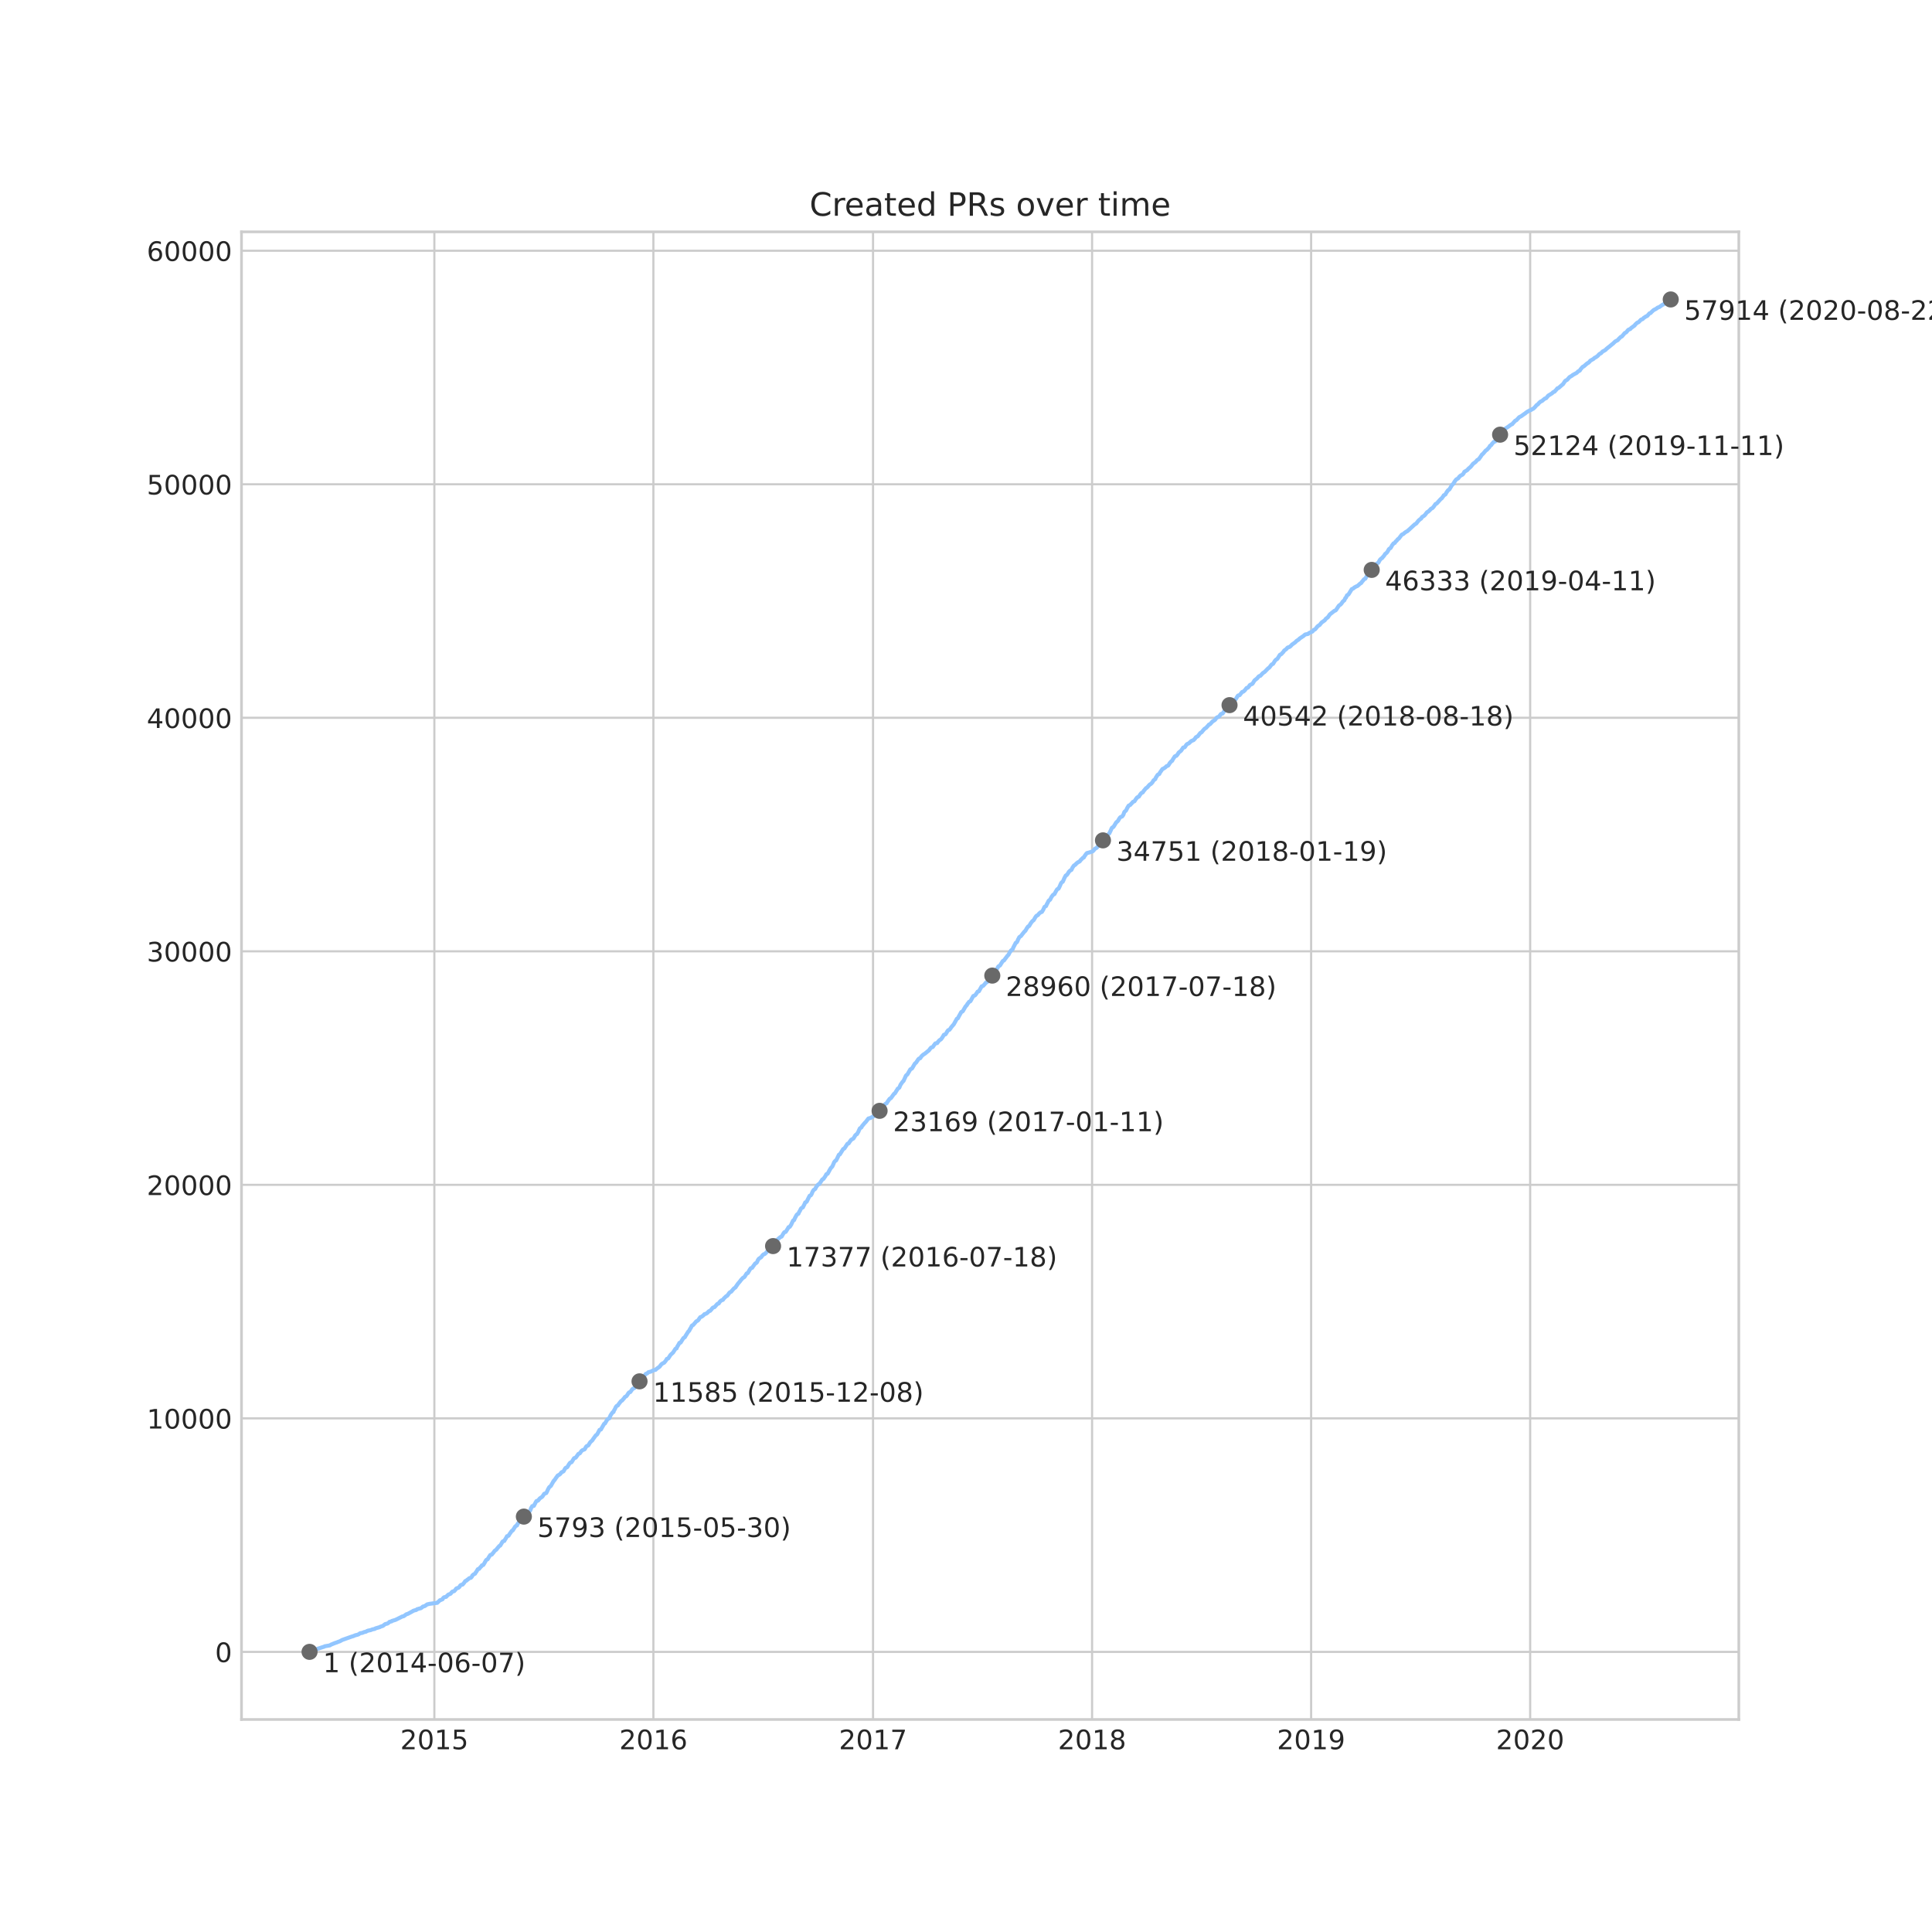 <?xml version="1.0" encoding="utf-8" standalone="no"?>
<!DOCTYPE svg PUBLIC "-//W3C//DTD SVG 1.1//EN"
  "http://www.w3.org/Graphics/SVG/1.1/DTD/svg11.dtd">
<!-- Created with matplotlib (https://matplotlib.org/) -->
<svg height="720pt" version="1.1" viewBox="0 0 720 720" width="720pt" xmlns="http://www.w3.org/2000/svg" xmlns:xlink="http://www.w3.org/1999/xlink">
 <defs>
  <style type="text/css">*{stroke-linecap:butt;stroke-linejoin:round;}</style>
 </defs>
 <g id="figure_1">
  <g id="patch_1">
   <path d="M 0 720 
L 720 720 
L 720 0 
L 0 0 
z
" style="fill:#ffffff;"/>
  </g>
  <g id="axes_1">
   <g id="patch_2">
    <path d="M 90 640.8 
L 648 640.8 
L 648 86.4 
L 90 86.4 
z
" style="fill:#ffffff;"/>
   </g>
   <g id="matplotlib.axis_1">
    <g id="xtick_1">
     <g id="line2d_1">
      <path clip-path="url(#p0f9f421c9b)" d="M 161.872 640.8 
L 161.872 86.4 
" style="fill:none;stroke:#cccccc;stroke-linecap:round;stroke-width:0.8;"/>
     </g>
     <g id="line2d_2"/>
     <g id="text_1">
      <!-- 2015 -->
      <g style="fill:#262626;" transform="translate(149.147 651.898)scale(0.1 -0.1)">
       <defs>
        <path d="M 19.188 8.297 
L 53.609 8.297 
L 53.609 0 
L 7.328 0 
L 7.328 8.297 
Q 12.938 14.109 22.625 23.891 
Q 32.328 33.688 34.812 36.531 
Q 39.547 41.844 41.422 45.531 
Q 43.312 49.219 43.312 52.781 
Q 43.312 58.594 39.234 62.25 
Q 35.156 65.922 28.609 65.922 
Q 23.969 65.922 18.812 64.312 
Q 13.672 62.703 7.812 59.422 
L 7.812 69.391 
Q 13.766 71.781 18.938 73 
Q 24.125 74.219 28.422 74.219 
Q 39.75 74.219 46.484 68.547 
Q 53.219 62.891 53.219 53.422 
Q 53.219 48.922 51.531 44.891 
Q 49.859 40.875 45.406 35.406 
Q 44.188 33.984 37.641 27.219 
Q 31.109 20.453 19.188 8.297 
z
" id="DejaVuSans-50"/>
        <path d="M 31.781 66.406 
Q 24.172 66.406 20.328 58.906 
Q 16.5 51.422 16.5 36.375 
Q 16.5 21.391 20.328 13.891 
Q 24.172 6.391 31.781 6.391 
Q 39.453 6.391 43.281 13.891 
Q 47.125 21.391 47.125 36.375 
Q 47.125 51.422 43.281 58.906 
Q 39.453 66.406 31.781 66.406 
z
M 31.781 74.219 
Q 44.047 74.219 50.516 64.516 
Q 56.984 54.828 56.984 36.375 
Q 56.984 17.969 50.516 8.266 
Q 44.047 -1.422 31.781 -1.422 
Q 19.531 -1.422 13.062 8.266 
Q 6.594 17.969 6.594 36.375 
Q 6.594 54.828 13.062 64.516 
Q 19.531 74.219 31.781 74.219 
z
" id="DejaVuSans-48"/>
        <path d="M 12.406 8.297 
L 28.516 8.297 
L 28.516 63.922 
L 10.984 60.406 
L 10.984 69.391 
L 28.422 72.906 
L 38.281 72.906 
L 38.281 8.297 
L 54.391 8.297 
L 54.391 0 
L 12.406 0 
z
" id="DejaVuSans-49"/>
        <path d="M 10.797 72.906 
L 49.516 72.906 
L 49.516 64.594 
L 19.828 64.594 
L 19.828 46.734 
Q 21.969 47.469 24.109 47.828 
Q 26.266 48.188 28.422 48.188 
Q 40.625 48.188 47.75 41.5 
Q 54.891 34.812 54.891 23.391 
Q 54.891 11.625 47.562 5.094 
Q 40.234 -1.422 26.906 -1.422 
Q 22.312 -1.422 17.547 -0.641 
Q 12.797 0.141 7.719 1.703 
L 7.719 11.625 
Q 12.109 9.234 16.797 8.062 
Q 21.484 6.891 26.703 6.891 
Q 35.156 6.891 40.078 11.328 
Q 45.016 15.766 45.016 23.391 
Q 45.016 31 40.078 35.438 
Q 35.156 39.891 26.703 39.891 
Q 22.75 39.891 18.812 39.016 
Q 14.891 38.141 10.797 36.281 
z
" id="DejaVuSans-53"/>
       </defs>
       <use xlink:href="#DejaVuSans-50"/>
       <use x="63.623" xlink:href="#DejaVuSans-48"/>
       <use x="127.246" xlink:href="#DejaVuSans-49"/>
       <use x="190.869" xlink:href="#DejaVuSans-53"/>
      </g>
     </g>
    </g>
    <g id="xtick_2">
     <g id="line2d_3">
      <path clip-path="url(#p0f9f421c9b)" d="M 243.502 640.8 
L 243.502 86.4 
" style="fill:none;stroke:#cccccc;stroke-linecap:round;stroke-width:0.8;"/>
     </g>
     <g id="line2d_4"/>
     <g id="text_2">
      <!-- 2016 -->
      <g style="fill:#262626;" transform="translate(230.777 651.898)scale(0.1 -0.1)">
       <defs>
        <path d="M 33.016 40.375 
Q 26.375 40.375 22.484 35.828 
Q 18.609 31.297 18.609 23.391 
Q 18.609 15.531 22.484 10.953 
Q 26.375 6.391 33.016 6.391 
Q 39.656 6.391 43.531 10.953 
Q 47.406 15.531 47.406 23.391 
Q 47.406 31.297 43.531 35.828 
Q 39.656 40.375 33.016 40.375 
z
M 52.594 71.297 
L 52.594 62.312 
Q 48.875 64.062 45.094 64.984 
Q 41.312 65.922 37.594 65.922 
Q 27.828 65.922 22.672 59.328 
Q 17.531 52.734 16.797 39.406 
Q 19.672 43.656 24.016 45.922 
Q 28.375 48.188 33.594 48.188 
Q 44.578 48.188 50.953 41.516 
Q 57.328 34.859 57.328 23.391 
Q 57.328 12.156 50.688 5.359 
Q 44.047 -1.422 33.016 -1.422 
Q 20.359 -1.422 13.672 8.266 
Q 6.984 17.969 6.984 36.375 
Q 6.984 53.656 15.188 63.938 
Q 23.391 74.219 37.203 74.219 
Q 40.922 74.219 44.703 73.484 
Q 48.484 72.75 52.594 71.297 
z
" id="DejaVuSans-54"/>
       </defs>
       <use xlink:href="#DejaVuSans-50"/>
       <use x="63.623" xlink:href="#DejaVuSans-48"/>
       <use x="127.246" xlink:href="#DejaVuSans-49"/>
       <use x="190.869" xlink:href="#DejaVuSans-54"/>
      </g>
     </g>
    </g>
    <g id="xtick_3">
     <g id="line2d_5">
      <path clip-path="url(#p0f9f421c9b)" d="M 325.356 640.8 
L 325.356 86.4 
" style="fill:none;stroke:#cccccc;stroke-linecap:round;stroke-width:0.8;"/>
     </g>
     <g id="line2d_6"/>
     <g id="text_3">
      <!-- 2017 -->
      <g style="fill:#262626;" transform="translate(312.631 651.898)scale(0.1 -0.1)">
       <defs>
        <path d="M 8.203 72.906 
L 55.078 72.906 
L 55.078 68.703 
L 28.609 0 
L 18.312 0 
L 43.219 64.594 
L 8.203 64.594 
z
" id="DejaVuSans-55"/>
       </defs>
       <use xlink:href="#DejaVuSans-50"/>
       <use x="63.623" xlink:href="#DejaVuSans-48"/>
       <use x="127.246" xlink:href="#DejaVuSans-49"/>
       <use x="190.869" xlink:href="#DejaVuSans-55"/>
      </g>
     </g>
    </g>
    <g id="xtick_4">
     <g id="line2d_7">
      <path clip-path="url(#p0f9f421c9b)" d="M 406.987 640.8 
L 406.987 86.4 
" style="fill:none;stroke:#cccccc;stroke-linecap:round;stroke-width:0.8;"/>
     </g>
     <g id="line2d_8"/>
     <g id="text_4">
      <!-- 2018 -->
      <g style="fill:#262626;" transform="translate(394.262 651.898)scale(0.1 -0.1)">
       <defs>
        <path d="M 31.781 34.625 
Q 24.75 34.625 20.719 30.859 
Q 16.703 27.094 16.703 20.516 
Q 16.703 13.922 20.719 10.156 
Q 24.75 6.391 31.781 6.391 
Q 38.812 6.391 42.859 10.172 
Q 46.922 13.969 46.922 20.516 
Q 46.922 27.094 42.891 30.859 
Q 38.875 34.625 31.781 34.625 
z
M 21.922 38.812 
Q 15.578 40.375 12.031 44.719 
Q 8.5 49.078 8.5 55.328 
Q 8.5 64.062 14.719 69.141 
Q 20.953 74.219 31.781 74.219 
Q 42.672 74.219 48.875 69.141 
Q 55.078 64.062 55.078 55.328 
Q 55.078 49.078 51.531 44.719 
Q 48 40.375 41.703 38.812 
Q 48.828 37.156 52.797 32.312 
Q 56.781 27.484 56.781 20.516 
Q 56.781 9.906 50.312 4.234 
Q 43.844 -1.422 31.781 -1.422 
Q 19.734 -1.422 13.25 4.234 
Q 6.781 9.906 6.781 20.516 
Q 6.781 27.484 10.781 32.312 
Q 14.797 37.156 21.922 38.812 
z
M 18.312 54.391 
Q 18.312 48.734 21.844 45.562 
Q 25.391 42.391 31.781 42.391 
Q 38.141 42.391 41.719 45.562 
Q 45.312 48.734 45.312 54.391 
Q 45.312 60.062 41.719 63.234 
Q 38.141 66.406 31.781 66.406 
Q 25.391 66.406 21.844 63.234 
Q 18.312 60.062 18.312 54.391 
z
" id="DejaVuSans-56"/>
       </defs>
       <use xlink:href="#DejaVuSans-50"/>
       <use x="63.623" xlink:href="#DejaVuSans-48"/>
       <use x="127.246" xlink:href="#DejaVuSans-49"/>
       <use x="190.869" xlink:href="#DejaVuSans-56"/>
      </g>
     </g>
    </g>
    <g id="xtick_5">
     <g id="line2d_9">
      <path clip-path="url(#p0f9f421c9b)" d="M 488.617 640.8 
L 488.617 86.4 
" style="fill:none;stroke:#cccccc;stroke-linecap:round;stroke-width:0.8;"/>
     </g>
     <g id="line2d_10"/>
     <g id="text_5">
      <!-- 2019 -->
      <g style="fill:#262626;" transform="translate(475.892 651.898)scale(0.1 -0.1)">
       <defs>
        <path d="M 10.984 1.516 
L 10.984 10.5 
Q 14.703 8.734 18.5 7.812 
Q 22.312 6.891 25.984 6.891 
Q 35.75 6.891 40.891 13.453 
Q 46.047 20.016 46.781 33.406 
Q 43.953 29.203 39.594 26.953 
Q 35.25 24.703 29.984 24.703 
Q 19.047 24.703 12.672 31.312 
Q 6.297 37.938 6.297 49.422 
Q 6.297 60.641 12.938 67.422 
Q 19.578 74.219 30.609 74.219 
Q 43.266 74.219 49.922 64.516 
Q 56.594 54.828 56.594 36.375 
Q 56.594 19.141 48.406 8.859 
Q 40.234 -1.422 26.422 -1.422 
Q 22.703 -1.422 18.891 -0.688 
Q 15.094 0.047 10.984 1.516 
z
M 30.609 32.422 
Q 37.25 32.422 41.125 36.953 
Q 45.016 41.5 45.016 49.422 
Q 45.016 57.281 41.125 61.844 
Q 37.25 66.406 30.609 66.406 
Q 23.969 66.406 20.094 61.844 
Q 16.219 57.281 16.219 49.422 
Q 16.219 41.5 20.094 36.953 
Q 23.969 32.422 30.609 32.422 
z
" id="DejaVuSans-57"/>
       </defs>
       <use xlink:href="#DejaVuSans-50"/>
       <use x="63.623" xlink:href="#DejaVuSans-48"/>
       <use x="127.246" xlink:href="#DejaVuSans-49"/>
       <use x="190.869" xlink:href="#DejaVuSans-57"/>
      </g>
     </g>
    </g>
    <g id="xtick_6">
     <g id="line2d_11">
      <path clip-path="url(#p0f9f421c9b)" d="M 570.248 640.8 
L 570.248 86.4 
" style="fill:none;stroke:#cccccc;stroke-linecap:round;stroke-width:0.8;"/>
     </g>
     <g id="line2d_12"/>
     <g id="text_6">
      <!-- 2020 -->
      <g style="fill:#262626;" transform="translate(557.523 651.898)scale(0.1 -0.1)">
       <use xlink:href="#DejaVuSans-50"/>
       <use x="63.623" xlink:href="#DejaVuSans-48"/>
       <use x="127.246" xlink:href="#DejaVuSans-50"/>
       <use x="190.869" xlink:href="#DejaVuSans-48"/>
      </g>
     </g>
    </g>
   </g>
   <g id="matplotlib.axis_2">
    <g id="ytick_1">
     <g id="line2d_13">
      <path clip-path="url(#p0f9f421c9b)" d="M 90 615.609 
L 648 615.609 
" style="fill:none;stroke:#cccccc;stroke-linecap:round;stroke-width:0.8;"/>
     </g>
     <g id="line2d_14"/>
     <g id="text_7">
      <!-- 0 -->
      <g style="fill:#262626;" transform="translate(80.138 619.408)scale(0.1 -0.1)">
       <use xlink:href="#DejaVuSans-48"/>
      </g>
     </g>
    </g>
    <g id="ytick_2">
     <g id="line2d_15">
      <path clip-path="url(#p0f9f421c9b)" d="M 90 528.582 
L 648 528.582 
" style="fill:none;stroke:#cccccc;stroke-linecap:round;stroke-width:0.8;"/>
     </g>
     <g id="line2d_16"/>
     <g id="text_8">
      <!-- 10000 -->
      <g style="fill:#262626;" transform="translate(54.688 532.381)scale(0.1 -0.1)">
       <use xlink:href="#DejaVuSans-49"/>
       <use x="63.623" xlink:href="#DejaVuSans-48"/>
       <use x="127.246" xlink:href="#DejaVuSans-48"/>
       <use x="190.869" xlink:href="#DejaVuSans-48"/>
       <use x="254.492" xlink:href="#DejaVuSans-48"/>
      </g>
     </g>
    </g>
    <g id="ytick_3">
     <g id="line2d_17">
      <path clip-path="url(#p0f9f421c9b)" d="M 90 441.555 
L 648 441.555 
" style="fill:none;stroke:#cccccc;stroke-linecap:round;stroke-width:0.8;"/>
     </g>
     <g id="line2d_18"/>
     <g id="text_9">
      <!-- 20000 -->
      <g style="fill:#262626;" transform="translate(54.688 445.354)scale(0.1 -0.1)">
       <use xlink:href="#DejaVuSans-50"/>
       <use x="63.623" xlink:href="#DejaVuSans-48"/>
       <use x="127.246" xlink:href="#DejaVuSans-48"/>
       <use x="190.869" xlink:href="#DejaVuSans-48"/>
       <use x="254.492" xlink:href="#DejaVuSans-48"/>
      </g>
     </g>
    </g>
    <g id="ytick_4">
     <g id="line2d_19">
      <path clip-path="url(#p0f9f421c9b)" d="M 90 354.527 
L 648 354.527 
" style="fill:none;stroke:#cccccc;stroke-linecap:round;stroke-width:0.8;"/>
     </g>
     <g id="line2d_20"/>
     <g id="text_10">
      <!-- 30000 -->
      <g style="fill:#262626;" transform="translate(54.688 358.327)scale(0.1 -0.1)">
       <defs>
        <path d="M 40.578 39.312 
Q 47.656 37.797 51.625 33 
Q 55.609 28.219 55.609 21.188 
Q 55.609 10.406 48.188 4.484 
Q 40.766 -1.422 27.094 -1.422 
Q 22.516 -1.422 17.656 -0.516 
Q 12.797 0.391 7.625 2.203 
L 7.625 11.719 
Q 11.719 9.328 16.594 8.109 
Q 21.484 6.891 26.812 6.891 
Q 36.078 6.891 40.938 10.547 
Q 45.797 14.203 45.797 21.188 
Q 45.797 27.641 41.281 31.266 
Q 36.766 34.906 28.719 34.906 
L 20.219 34.906 
L 20.219 43.016 
L 29.109 43.016 
Q 36.375 43.016 40.234 45.922 
Q 44.094 48.828 44.094 54.297 
Q 44.094 59.906 40.109 62.906 
Q 36.141 65.922 28.719 65.922 
Q 24.656 65.922 20.016 65.031 
Q 15.375 64.156 9.812 62.312 
L 9.812 71.094 
Q 15.438 72.656 20.344 73.438 
Q 25.25 74.219 29.594 74.219 
Q 40.828 74.219 47.359 69.109 
Q 53.906 64.016 53.906 55.328 
Q 53.906 49.266 50.438 45.094 
Q 46.969 40.922 40.578 39.312 
z
" id="DejaVuSans-51"/>
       </defs>
       <use xlink:href="#DejaVuSans-51"/>
       <use x="63.623" xlink:href="#DejaVuSans-48"/>
       <use x="127.246" xlink:href="#DejaVuSans-48"/>
       <use x="190.869" xlink:href="#DejaVuSans-48"/>
       <use x="254.492" xlink:href="#DejaVuSans-48"/>
      </g>
     </g>
    </g>
    <g id="ytick_5">
     <g id="line2d_21">
      <path clip-path="url(#p0f9f421c9b)" d="M 90 267.5 
L 648 267.5 
" style="fill:none;stroke:#cccccc;stroke-linecap:round;stroke-width:0.8;"/>
     </g>
     <g id="line2d_22"/>
     <g id="text_11">
      <!-- 40000 -->
      <g style="fill:#262626;" transform="translate(54.688 271.3)scale(0.1 -0.1)">
       <defs>
        <path d="M 37.797 64.312 
L 12.891 25.391 
L 37.797 25.391 
z
M 35.203 72.906 
L 47.609 72.906 
L 47.609 25.391 
L 58.016 25.391 
L 58.016 17.188 
L 47.609 17.188 
L 47.609 0 
L 37.797 0 
L 37.797 17.188 
L 4.891 17.188 
L 4.891 26.703 
z
" id="DejaVuSans-52"/>
       </defs>
       <use xlink:href="#DejaVuSans-52"/>
       <use x="63.623" xlink:href="#DejaVuSans-48"/>
       <use x="127.246" xlink:href="#DejaVuSans-48"/>
       <use x="190.869" xlink:href="#DejaVuSans-48"/>
       <use x="254.492" xlink:href="#DejaVuSans-48"/>
      </g>
     </g>
    </g>
    <g id="ytick_6">
     <g id="line2d_23">
      <path clip-path="url(#p0f9f421c9b)" d="M 90 180.473 
L 648 180.473 
" style="fill:none;stroke:#cccccc;stroke-linecap:round;stroke-width:0.8;"/>
     </g>
     <g id="line2d_24"/>
     <g id="text_12">
      <!-- 50000 -->
      <g style="fill:#262626;" transform="translate(54.688 184.272)scale(0.1 -0.1)">
       <use xlink:href="#DejaVuSans-53"/>
       <use x="63.623" xlink:href="#DejaVuSans-48"/>
       <use x="127.246" xlink:href="#DejaVuSans-48"/>
       <use x="190.869" xlink:href="#DejaVuSans-48"/>
       <use x="254.492" xlink:href="#DejaVuSans-48"/>
      </g>
     </g>
    </g>
    <g id="ytick_7">
     <g id="line2d_25">
      <path clip-path="url(#p0f9f421c9b)" d="M 90 93.446 
L 648 93.446 
" style="fill:none;stroke:#cccccc;stroke-linecap:round;stroke-width:0.8;"/>
     </g>
     <g id="line2d_26"/>
     <g id="text_13">
      <!-- 60000 -->
      <g style="fill:#262626;" transform="translate(54.688 97.245)scale(0.1 -0.1)">
       <use xlink:href="#DejaVuSans-54"/>
       <use x="63.623" xlink:href="#DejaVuSans-48"/>
       <use x="127.246" xlink:href="#DejaVuSans-48"/>
       <use x="190.869" xlink:href="#DejaVuSans-48"/>
       <use x="254.492" xlink:href="#DejaVuSans-48"/>
      </g>
     </g>
    </g>
   </g>
   <g id="line2d_27">
    <path clip-path="url(#p0f9f421c9b)" d="M 115.364 615.6 
L 116.309 615.243 
L 116.396 615.217 
L 116.672 615.034 
L 116.743 614.965 
L 117.414 614.817 
L 117.534 614.782 
L 118.261 614.503 
L 118.447 614.416 
L 119.387 614.129 
L 119.626 614.042 
L 120.048 613.912 
L 120.113 613.868 
L 120.72 613.712 
L 120.769 613.685 
L 120.935 613.564 
L 121.035 613.52 
L 122.915 613.189 
L 123.013 613.137 
L 123.237 612.98 
L 123.349 612.911 
L 124.271 612.537 
L 124.303 612.502 
L 124.713 612.371 
L 124.809 612.31 
L 125.246 612.171 
L 125.37 612.145 
L 125.812 611.954 
L 125.86 611.919 
L 126.249 611.797 
L 126.322 611.762 
L 126.719 611.623 
L 126.76 611.597 
L 126.969 611.475 
L 127.13 611.388 
L 127.61 611.127 
L 127.853 611.048 
L 131.203 609.865 
L 131.668 609.743 
L 131.951 609.604 
L 132.325 609.465 
L 132.409 609.412 
L 133.243 609.221 
L 133.296 609.186 
L 133.646 609.056 
L 134.206 608.655 
L 135.011 608.533 
L 135.75 608.211 
L 136.38 608.098 
L 136.59 607.942 
L 136.686 607.889 
L 137.03 607.75 
L 137.089 607.707 
L 138.166 607.489 
L 138.642 607.28 
L 138.751 607.245 
L 139.01 607.176 
L 139.662 607.054 
L 139.737 606.958 
L 139.968 606.836 
L 141.523 606.384 
L 141.598 606.349 
L 141.791 606.21 
L 142.241 606.071 
L 142.648 605.94 
L 142.752 605.879 
L 143.093 605.609 
L 143.117 605.566 
L 143.3 605.444 
L 143.571 605.244 
L 144.367 605.061 
L 144.815 604.765 
L 145.157 604.417 
L 145.927 604.243 
L 146.029 604.086 
L 146.108 604.06 
L 147.368 603.686 
L 149.799 602.485 
L 149.824 602.442 
L 150.447 602.32 
L 151.427 601.597 
L 152.009 601.423 
L 153.328 600.71 
L 153.793 600.449 
L 153.977 600.318 
L 154.506 600.135 
L 155.105 600.005 
L 155.227 599.883 
L 155.441 599.735 
L 155.446 599.7 
L 156.03 599.552 
L 156.101 599.509 
L 156.734 599.361 
L 156.85 599.317 
L 157.241 599.056 
L 157.38 598.934 
L 157.452 598.847 
L 157.616 598.725 
L 157.681 598.699 
L 158.253 598.56 
L 158.427 598.456 
L 159.208 597.899 
L 159.837 597.777 
L 159.905 597.733 
L 161.636 597.498 
L 161.742 597.464 
L 162.933 597.342 
L 163.054 597.15 
L 163.284 597.02 
L 163.942 596.358 
L 164.141 596.332 
L 164.949 595.975 
L 165.014 595.758 
L 165.263 595.445 
L 165.455 595.305 
L 165.499 595.253 
L 166.274 595.096 
L 166.563 594.757 
L 166.619 594.705 
L 166.759 594.583 
L 167.055 594.278 
L 167.843 593.982 
L 168.078 593.774 
L 168.21 593.521 
L 168.36 593.391 
L 168.596 593.156 
L 168.604 593.13 
L 169.236 592.99 
L 169.333 592.903 
L 169.442 592.773 
L 169.575 592.607 
L 169.695 592.486 
L 169.833 592.303 
L 169.937 592.12 
L 169.983 592.059 
L 170.152 591.937 
L 170.205 591.894 
L 170.824 591.746 
L 171.007 591.563 
L 171.219 591.389 
L 171.508 590.893 
L 171.698 590.728 
L 171.794 590.667 
L 172.378 590.527 
L 172.495 590.449 
L 172.611 590.249 
L 172.69 590.162 
L 172.818 590.031 
L 172.945 589.883 
L 173.389 589.222 
L 173.891 589.022 
L 174.076 588.761 
L 174.342 588.639 
L 174.407 588.561 
L 174.582 588.439 
L 174.69 588.317 
L 174.852 588.178 
L 174.89 588.143 
L 175.481 587.995 
L 175.902 587.542 
L 175.956 587.281 
L 176.019 587.151 
L 176.185 587.029 
L 176.381 586.811 
L 176.699 586.637 
L 177.057 586.463 
L 177.252 586.063 
L 177.462 585.828 
L 178.073 584.801 
L 178.152 584.775 
L 178.585 584.636 
L 178.859 584.244 
L 178.973 584.14 
L 179.085 584 
L 179.154 583.922 
L 179.318 583.783 
L 179.433 583.687 
L 179.523 583.478 
L 179.575 583.365 
L 180.111 583.217 
L 180.324 582.86 
L 180.608 582.408 
L 180.722 582.147 
L 180.834 582.016 
L 180.954 581.738 
L 181.078 581.555 
L 181.259 581.303 
L 181.731 581.094 
L 181.821 580.885 
L 181.977 580.72 
L 182.086 580.467 
L 182.712 579.501 
L 183.292 579.345 
L 183.406 579.118 
L 183.561 578.979 
L 183.629 578.909 
L 183.728 578.779 
L 183.94 578.526 
L 184.108 578.291 
L 184.198 578.17 
L 184.293 577.987 
L 184.9 577.56 
L 185.021 577.482 
L 185.096 577.334 
L 185.323 577.03 
L 186.107 576.116 
L 186.428 575.994 
L 187.032 574.976 
L 187.105 574.845 
L 187.216 574.61 
L 187.362 574.471 
L 187.462 574.384 
L 187.95 574.262 
L 188.115 573.897 
L 188.22 573.757 
L 188.655 573.061 
L 188.779 572.8 
L 188.879 572.678 
L 188.94 572.504 
L 189.034 572.469 
L 189.538 572.313 
L 189.767 571.886 
L 190.648 570.633 
L 190.763 570.494 
L 190.866 570.459 
L 191.104 570.329 
L 191.248 570.041 
L 191.367 569.911 
L 191.489 569.719 
L 191.595 569.554 
L 191.742 569.354 
L 191.819 569.154 
L 191.925 568.988 
L 192.351 568.605 
L 192.678 568.484 
L 192.803 568.04 
L 192.951 567.857 
L 193.043 567.753 
L 193.134 567.613 
L 193.418 567.187 
L 193.592 567.039 
L 193.76 566.847 
L 194.168 566.656 
L 194.263 566.578 
L 194.476 566.43 
L 194.629 566.212 
L 195.247 565.177 
L 195.551 565.116 
L 195.827 564.985 
L 196.04 564.715 
L 196.101 564.541 
L 196.233 564.358 
L 196.329 564.123 
L 196.432 564.036 
L 196.527 563.854 
L 196.772 563.497 
L 197.354 563.271 
L 197.427 563.088 
L 197.523 563.001 
L 197.597 562.87 
L 197.797 562.409 
L 197.859 562.131 
L 197.973 561.896 
L 198.257 561.53 
L 198.334 561.295 
L 198.969 561.182 
L 199.058 560.982 
L 199.142 560.86 
L 199.257 560.521 
L 199.395 560.39 
L 199.562 560.033 
L 199.626 559.859 
L 199.76 559.685 
L 199.845 559.537 
L 199.965 559.372 
L 200.5 559.241 
L 201.17 558.406 
L 201.937 557.892 
L 202.099 557.762 
L 202.253 557.553 
L 202.813 556.7 
L 203.579 556.413 
L 203.711 556.126 
L 203.823 555.952 
L 204.213 555.064 
L 204.347 554.838 
L 204.669 554.255 
L 205.242 553.793 
L 205.358 553.637 
L 205.459 553.48 
L 205.668 553.054 
L 205.922 552.645 
L 206.202 552.088 
L 206.366 551.974 
L 206.461 551.713 
L 206.681 551.583 
L 207.126 550.887 
L 207.29 550.643 
L 207.428 550.486 
L 207.68 550.121 
L 207.797 549.921 
L 208.595 549.486 
L 208.701 549.355 
L 208.878 549.216 
L 209.111 548.85 
L 209.24 548.702 
L 209.465 548.58 
L 209.948 548.372 
L 210.085 548.206 
L 210.379 547.658 
L 210.484 547.484 
L 210.621 547.249 
L 210.8 547.023 
L 211.311 546.831 
L 211.452 546.692 
L 211.972 545.804 
L 212.154 545.526 
L 212.489 545.099 
L 213.019 544.917 
L 213.649 543.89 
L 213.775 543.698 
L 213.948 543.42 
L 214.16 543.359 
L 214.552 543.22 
L 215.438 542.01 
L 215.535 541.845 
L 215.743 541.74 
L 216.084 541.618 
L 216.706 540.722 
L 216.905 540.574 
L 217.118 540.417 
L 217.861 540.13 
L 218.066 539.826 
L 218.186 539.538 
L 218.535 538.999 
L 218.998 538.764 
L 219.258 538.642 
L 219.839 537.667 
L 220.063 537.38 
L 220.634 536.875 
L 220.794 536.727 
L 220.919 536.466 
L 222.061 534.882 
L 222.395 534.691 
L 222.599 534.456 
L 222.721 534.195 
L 222.859 533.969 
L 223.354 533.029 
L 223.417 532.881 
L 223.954 532.724 
L 224.093 532.428 
L 224.194 532.272 
L 225.141 530.627 
L 225.479 530.461 
L 225.605 530.209 
L 225.84 529.817 
L 225.926 529.678 
L 226.075 529.426 
L 226.261 529.139 
L 226.402 528.904 
L 226.829 528.669 
L 227.103 528.538 
L 227.485 527.546 
L 227.588 527.389 
L 227.736 527.146 
L 227.903 526.893 
L 228.316 526.328 
L 228.638 526.206 
L 228.726 525.884 
L 228.899 525.536 
L 229.174 525.074 
L 229.3 524.805 
L 229.385 524.587 
L 229.543 524.3 
L 229.86 523.926 
L 230.276 523.76 
L 230.601 523.212 
L 230.736 523.081 
L 230.886 522.847 
L 231.489 522.098 
L 231.799 521.968 
L 232.075 521.646 
L 232.225 521.463 
L 232.323 521.332 
L 232.438 521.263 
L 232.558 521.089 
L 232.871 520.61 
L 233.391 520.358 
L 233.57 520.14 
L 233.794 519.827 
L 233.911 519.644 
L 234.15 519.252 
L 234.419 518.922 
L 234.891 518.782 
L 235.019 518.556 
L 235.182 518.391 
L 235.366 518.095 
L 235.654 517.738 
L 235.834 517.555 
L 235.944 517.486 
L 236.498 517.225 
L 236.601 516.911 
L 236.753 516.763 
L 236.863 516.563 
L 237.027 516.293 
L 237.171 516.067 
L 237.25 515.928 
L 237.384 515.797 
L 237.708 515.554 
L 237.98 515.432 
L 238.304 514.927 
L 238.444 514.614 
L 238.541 514.457 
L 238.671 514.135 
L 238.797 513.97 
L 238.946 513.787 
L 239.018 513.648 
L 239.121 513.587 
L 239.61 513.421 
L 239.849 513.117 
L 240.655 512.012 
L 241.181 511.838 
L 241.63 511.385 
L 241.834 511.342 
L 242.707 511.115 
L 242.819 511.002 
L 243.621 510.645 
L 244.319 510.497 
L 244.445 510.358 
L 244.629 510.167 
L 245.769 509.349 
L 245.919 509.201 
L 246.017 509.009 
L 246.138 508.887 
L 246.47 508.452 
L 246.868 508.165 
L 246.952 508.078 
L 247.501 507.86 
L 248.178 507.016 
L 248.291 506.816 
L 248.379 506.677 
L 248.491 506.433 
L 249.031 506.25 
L 249.884 504.928 
L 250.837 504.049 
L 251.703 502.682 
L 252.141 502.5 
L 252.288 502.056 
L 253.076 500.733 
L 253.179 500.463 
L 253.655 500.333 
L 254.222 499.401 
L 254.726 498.627 
L 255.219 498.348 
L 255.426 497.957 
L 255.528 497.783 
L 256.555 496.155 
L 256.801 496.007 
L 257.015 495.59 
L 257.16 495.25 
L 257.307 495.067 
L 257.519 494.728 
L 257.691 494.319 
L 257.798 494.101 
L 257.908 493.971 
L 258.291 493.823 
L 259.118 492.874 
L 259.275 492.692 
L 259.372 492.535 
L 259.459 492.457 
L 260.035 492.143 
L 260.12 492.048 
L 260.263 491.917 
L 260.377 491.778 
L 260.487 491.552 
L 260.654 491.308 
L 260.962 490.881 
L 261.585 490.647 
L 261.743 490.499 
L 262.058 490.264 
L 262.191 490.168 
L 262.271 490.02 
L 262.386 489.915 
L 262.503 489.768 
L 262.66 489.724 
L 263.183 489.55 
L 263.739 489.15 
L 263.825 489.019 
L 263.932 488.923 
L 264.04 488.793 
L 264.178 488.654 
L 264.695 488.48 
L 264.853 488.253 
L 265.16 487.966 
L 265.267 487.766 
L 265.418 487.609 
L 265.59 487.383 
L 265.861 487.244 
L 266.292 487.122 
L 267.343 485.93 
L 267.857 485.756 
L 268.111 485.312 
L 268.285 485.12 
L 268.427 484.929 
L 268.881 484.598 
L 269.411 484.424 
L 269.694 483.972 
L 270.623 483.066 
L 270.956 482.936 
L 271.077 482.805 
L 271.174 482.675 
L 271.312 482.483 
L 271.424 482.344 
L 271.585 482.118 
L 271.666 481.961 
L 271.78 481.857 
L 271.91 481.683 
L 272.196 481.509 
L 272.476 481.387 
L 272.703 481.143 
L 272.791 480.995 
L 273.526 480.16 
L 274.134 479.751 
L 274.282 479.446 
L 274.484 479.159 
L 274.791 478.732 
L 274.928 478.506 
L 275.878 477.384 
L 276.054 477.114 
L 276.82 476.261 
L 277.432 475.895 
L 278.256 474.581 
L 278.691 474.425 
L 279.14 473.65 
L 279.249 473.459 
L 279.548 472.945 
L 279.711 472.806 
L 279.782 472.632 
L 280.295 472.484 
L 280.546 472.101 
L 281.457 470.839 
L 281.85 470.674 
L 282.129 470.36 
L 282.276 469.986 
L 282.403 469.69 
L 282.7 469.22 
L 282.815 469.081 
L 283.141 468.872 
L 283.679 468.507 
L 283.918 468.167 
L 284.082 467.924 
L 284.246 467.758 
L 284.525 467.471 
L 284.99 467.323 
L 285.107 467.245 
L 285.722 466.618 
L 285.87 466.401 
L 285.979 466.218 
L 286.073 466.183 
L 286.542 466.018 
L 287.387 464.939 
L 287.952 464.556 
L 288.099 464.417 
L 288.209 464.138 
L 289.255 462.267 
L 289.73 462.119 
L 289.817 461.875 
L 290.054 461.754 
L 290.259 461.466 
L 290.95 460.953 
L 291.295 460.831 
L 291.627 460.257 
L 291.951 459.708 
L 292.15 459.43 
L 292.287 459.221 
L 292.813 459.082 
L 293.692 457.681 
L 293.782 457.498 
L 293.86 457.341 
L 294.318 457.202 
L 294.899 456.314 
L 295.029 455.975 
L 295.556 454.878 
L 295.957 454.678 
L 296.07 454.321 
L 296.182 454.139 
L 296.327 453.764 
L 296.46 453.608 
L 296.529 453.382 
L 296.646 453.26 
L 296.74 453.016 
L 296.852 452.825 
L 297.134 452.503 
L 297.514 452.355 
L 297.598 452.207 
L 297.74 451.85 
L 297.818 451.693 
L 297.927 451.493 
L 298.044 451.345 
L 298.162 451.11 
L 298.256 450.91 
L 298.388 450.614 
L 298.461 450.475 
L 298.619 450.266 
L 299.223 449.935 
L 299.459 449.396 
L 299.562 449.248 
L 299.718 448.961 
L 299.866 448.578 
L 299.974 448.395 
L 300.084 448.108 
L 300.156 448.082 
L 300.477 447.942 
L 300.495 447.925 
L 300.648 447.803 
L 301.111 446.846 
L 301.737 445.619 
L 302.168 445.453 
L 302.451 445.027 
L 302.816 444.104 
L 302.909 443.965 
L 303.243 443.443 
L 303.433 443.33 
L 303.812 443.086 
L 304.101 442.477 
L 304.463 441.937 
L 304.966 441.372 
L 305.386 441.215 
L 305.49 441.006 
L 305.615 440.823 
L 306.48 439.518 
L 306.866 439.361 
L 307.455 438.509 
L 307.634 438.247 
L 307.957 437.603 
L 308.45 437.421 
L 308.576 437.134 
L 308.71 436.942 
L 309.046 436.272 
L 309.179 436.081 
L 309.294 435.828 
L 309.624 435.297 
L 310.163 434.732 
L 310.299 434.471 
L 310.396 434.244 
L 310.728 433.478 
L 310.82 433.191 
L 311.306 432.582 
L 311.608 432.451 
L 312.105 431.459 
L 312.644 430.328 
L 313.004 430.197 
L 313.293 429.728 
L 314.239 428.196 
L 314.68 428.004 
L 315.822 426.264 
L 316.282 426.099 
L 316.501 425.724 
L 317.191 424.776 
L 318.056 424.28 
L 318.2 424.045 
L 318.445 423.618 
L 318.565 423.462 
L 318.681 423.183 
L 319.054 422.818 
L 319.398 422.626 
L 319.51 422.417 
L 319.653 422.147 
L 319.869 421.817 
L 320.086 421.269 
L 320.453 420.503 
L 321.025 420.155 
L 321.214 419.737 
L 322.355 418.371 
L 322.545 418.24 
L 323.64 416.821 
L 323.955 416.76 
L 324.405 416.63 
L 326.183 415.638 
L 326.44 415.29 
L 326.675 415.168 
L 326.82 415.029 
L 327.296 414.828 
L 327.449 414.585 
L 327.534 414.428 
L 328.128 413.48 
L 328.248 413.349 
L 328.433 413.245 
L 328.848 413.044 
L 329.269 412.409 
L 329.375 412.226 
L 329.592 411.809 
L 329.735 411.591 
L 329.98 411.374 
L 330.425 411.156 
L 330.61 410.817 
L 330.723 410.651 
L 331.564 409.459 
L 331.999 409.267 
L 333.184 407.631 
L 333.481 407.483 
L 333.614 407.248 
L 333.809 406.996 
L 333.936 406.726 
L 334.046 406.57 
L 334.448 405.952 
L 334.535 405.743 
L 334.661 405.682 
L 335.145 405.334 
L 335.353 404.829 
L 335.444 404.612 
L 335.614 404.237 
L 336.346 403.176 
L 336.713 402.854 
L 336.944 402.34 
L 337.06 402.079 
L 337.19 401.818 
L 337.341 401.496 
L 337.413 401.252 
L 337.557 401.035 
L 337.626 400.852 
L 337.746 400.721 
L 337.964 400.565 
L 338.156 400.426 
L 339.268 398.502 
L 339.863 398.206 
L 340.023 397.954 
L 340.929 396.396 
L 341.452 395.952 
L 341.698 395.526 
L 341.853 395.369 
L 342.125 394.891 
L 342.474 394.508 
L 342.921 394.386 
L 343.114 394.116 
L 343.244 393.881 
L 343.365 393.716 
L 343.674 393.394 
L 344.05 393.054 
L 344.675 392.671 
L 344.793 392.55 
L 344.951 392.445 
L 345.891 391.662 
L 346.129 391.514 
L 346.402 391.14 
L 346.567 390.948 
L 346.705 390.705 
L 347.062 390.365 
L 347.593 390.2 
L 347.817 389.913 
L 348.005 389.599 
L 348.146 389.425 
L 348.423 389.034 
L 348.603 388.842 
L 349.264 388.729 
L 349.399 388.529 
L 349.483 388.364 
L 350.108 387.659 
L 350.546 387.406 
L 350.711 387.276 
L 351.14 386.693 
L 351.48 386.136 
L 351.768 385.631 
L 352.343 385.466 
L 352.504 385.265 
L 352.672 384.978 
L 352.858 384.682 
L 352.999 384.395 
L 353.345 383.943 
L 353.844 383.76 
L 353.987 383.542 
L 354.123 383.394 
L 354.309 383.151 
L 354.414 382.924 
L 355.24 381.958 
L 355.422 381.776 
L 356.588 379.67 
L 356.997 379.461 
L 357.208 379.008 
L 358.232 377.163 
L 358.757 376.911 
L 358.876 376.728 
L 359.807 375.118 
L 360.361 374.518 
L 360.528 374.135 
L 360.772 373.882 
L 361.125 373.377 
L 361.206 373.308 
L 361.617 373.151 
L 361.779 372.899 
L 362.713 371.193 
L 363.347 370.949 
L 363.644 370.593 
L 363.758 370.436 
L 363.87 370.262 
L 364.259 369.688 
L 364.323 369.557 
L 364.798 369.426 
L 365.845 367.573 
L 366.363 367.425 
L 366.526 367.251 
L 367.334 366.337 
L 367.46 366.137 
L 367.829 366.024 
L 367.98 365.902 
L 368.156 365.641 
L 368.437 365.38 
L 369.001 364.405 
L 369.624 363.979 
L 370.411 362.203 
L 370.493 362.029 
L 370.638 361.873 
L 371.147 361.533 
L 371.65 360.95 
L 371.78 360.645 
L 371.854 360.506 
L 371.999 360.341 
L 372.045 360.175 
L 372.154 360.115 
L 372.733 359.749 
L 373.17 358.975 
L 373.299 358.818 
L 373.409 358.609 
L 373.509 358.452 
L 373.641 358.243 
L 373.825 358.078 
L 374.169 357.939 
L 374.299 357.721 
L 375.477 356.164 
L 375.852 355.798 
L 376.065 355.38 
L 376.209 355.084 
L 376.308 354.919 
L 376.838 354.136 
L 377.275 353.901 
L 377.376 353.735 
L 377.454 353.588 
L 377.578 353.222 
L 378.548 351.351 
L 378.901 351.186 
L 379.18 350.733 
L 379.366 350.202 
L 379.516 349.915 
L 379.611 349.767 
L 379.76 349.454 
L 379.869 349.236 
L 380.196 349.027 
L 380.491 348.827 
L 380.769 348.453 
L 380.891 348.279 
L 381.832 347.113 
L 382.097 346.939 
L 382.209 346.712 
L 382.324 346.564 
L 382.669 345.92 
L 382.797 345.764 
L 382.936 345.598 
L 382.989 345.442 
L 383.188 345.242 
L 383.538 345.085 
L 383.655 344.894 
L 383.848 344.537 
L 384.037 344.241 
L 384.157 344.032 
L 384.451 343.649 
L 384.701 343.318 
L 385.232 342.909 
L 385.811 341.891 
L 386.124 341.456 
L 386.367 341.221 
L 386.781 341.064 
L 387.303 340.386 
L 387.445 340.281 
L 387.699 340.116 
L 387.747 340.02 
L 388.291 339.846 
L 388.431 339.585 
L 388.74 339.098 
L 388.838 338.915 
L 389.032 338.471 
L 389.124 338.253 
L 389.283 337.949 
L 389.571 337.792 
L 389.828 337.662 
L 390.054 337.157 
L 390.161 336.887 
L 390.279 336.73 
L 390.385 336.513 
L 390.499 336.321 
L 390.703 335.86 
L 390.812 335.703 
L 390.922 335.538 
L 391.221 335.399 
L 391.33 335.294 
L 391.438 335.12 
L 391.567 334.833 
L 391.698 334.59 
L 391.887 334.224 
L 392.443 333.493 
L 392.635 333.371 
L 392.992 333.188 
L 393.11 332.919 
L 393.485 332.214 
L 393.701 331.866 
L 393.858 331.587 
L 394.026 331.378 
L 394.09 331.343 
L 394.483 331.187 
L 394.599 330.917 
L 394.76 330.682 
L 394.95 330.221 
L 395.083 329.96 
L 395.16 329.725 
L 395.398 329.237 
L 395.489 329.046 
L 395.75 328.767 
L 396.051 328.611 
L 396.417 327.828 
L 396.503 327.601 
L 396.61 327.349 
L 396.813 326.94 
L 396.939 326.731 
L 397.113 326.365 
L 397.204 326.261 
L 397.573 326.087 
L 398.135 325.286 
L 398.298 324.938 
L 398.562 324.703 
L 398.769 324.451 
L 399.287 324.19 
L 399.426 323.929 
L 399.522 323.685 
L 399.664 323.363 
L 399.845 323.119 
L 399.951 322.937 
L 400.124 322.736 
L 400.241 322.536 
L 400.612 322.345 
L 400.838 322.188 
L 401.017 321.91 
L 401.444 321.562 
L 401.618 321.405 
L 402.363 321.031 
L 402.49 320.857 
L 402.589 320.674 
L 403.598 319.673 
L 403.923 319.543 
L 404.043 319.264 
L 404.756 318.246 
L 404.961 318.054 
L 405.067 317.915 
L 405.879 317.706 
L 407.078 317.332 
L 407.339 317.158 
L 407.581 316.888 
L 408.068 316.296 
L 408.677 315.974 
L 409.098 315.487 
L 409.396 314.956 
L 409.543 314.8 
L 409.656 314.652 
L 409.991 314.53 
L 410.23 314.382 
L 410.492 314.086 
L 411.028 313.198 
L 411.219 312.902 
L 411.477 312.676 
L 411.777 312.528 
L 411.956 312.337 
L 412.18 311.875 
L 412.326 311.667 
L 412.576 311.318 
L 413.208 310.779 
L 413.338 310.648 
L 413.462 310.466 
L 413.867 309.621 
L 413.979 309.378 
L 414.172 308.943 
L 414.308 308.655 
L 414.426 308.464 
L 414.503 308.403 
L 414.905 308.22 
L 415.022 308.055 
L 415.16 307.829 
L 415.27 307.663 
L 415.443 307.385 
L 415.956 306.515 
L 416.181 306.349 
L 416.282 306.201 
L 416.503 306.062 
L 416.624 305.914 
L 416.737 305.784 
L 416.859 305.505 
L 417.249 304.878 
L 417.386 304.704 
L 417.582 304.513 
L 417.665 304.478 
L 418.191 304.278 
L 418.44 303.921 
L 418.559 303.773 
L 418.668 303.582 
L 418.788 303.216 
L 418.932 302.781 
L 419.12 302.468 
L 419.44 302.224 
L 419.602 302.102 
L 419.919 301.502 
L 420.029 301.215 
L 420.487 300.449 
L 420.634 300.223 
L 421.168 300.022 
L 421.39 299.744 
L 421.498 299.631 
L 421.824 299.317 
L 421.974 299.126 
L 422.225 298.821 
L 422.786 298.613 
L 423.407 297.647 
L 423.559 297.507 
L 423.762 297.194 
L 424.46 296.846 
L 424.64 296.524 
L 424.764 296.324 
L 424.854 296.176 
L 425.393 295.506 
L 425.88 295.305 
L 426.24 294.74 
L 427.109 293.695 
L 427.425 293.556 
L 427.96 292.973 
L 428.028 292.843 
L 428.173 292.712 
L 428.551 292.32 
L 428.853 292.199 
L 429.3 291.737 
L 429.376 291.65 
L 429.482 291.52 
L 429.689 291.172 
L 429.851 290.876 
L 430.316 290.493 
L 430.542 290.354 
L 430.698 289.91 
L 430.787 289.744 
L 430.957 289.492 
L 431.318 288.918 
L 431.419 288.752 
L 432.061 288.422 
L 432.172 288.091 
L 433.227 286.568 
L 433.433 286.516 
L 433.784 286.324 
L 434.01 286.168 
L 434.26 285.994 
L 434.487 285.785 
L 434.713 285.55 
L 435.349 285.306 
L 435.623 284.897 
L 435.741 284.732 
L 435.889 284.418 
L 436.573 283.661 
L 436.832 283.531 
L 437.048 283.096 
L 437.161 282.887 
L 437.306 282.66 
L 437.54 282.356 
L 437.642 282.147 
L 437.8 281.912 
L 437.867 281.842 
L 438.431 281.66 
L 438.653 281.364 
L 438.86 281.129 
L 439.095 280.755 
L 439.215 280.511 
L 439.889 279.971 
L 440.148 279.771 
L 440.949 278.588 
L 441.518 278.474 
L 441.744 278.135 
L 442.131 277.561 
L 442.293 277.404 
L 442.404 277.291 
L 443.119 276.986 
L 443.228 276.838 
L 443.964 276.16 
L 444.865 275.785 
L 445.091 275.498 
L 445.245 275.359 
L 445.39 275.194 
L 445.651 274.758 
L 446.42 274.358 
L 446.607 274.053 
L 446.757 273.888 
L 447.351 273.114 
L 447.798 272.922 
L 448.056 272.565 
L 448.752 271.756 
L 448.882 271.617 
L 449.479 271.234 
L 449.58 271.147 
L 449.694 270.99 
L 450.263 270.381 
L 450.394 270.224 
L 450.52 270.042 
L 450.711 269.998 
L 450.997 269.841 
L 451.693 269.067 
L 451.813 268.91 
L 452.69 268.362 
L 452.802 268.249 
L 452.971 268.066 
L 453.165 267.77 
L 453.29 267.587 
L 453.518 267.378 
L 453.665 267.3 
L 454.108 267.178 
L 454.203 267.083 
L 454.374 266.935 
L 454.989 266.108 
L 455.666 265.882 
L 455.781 265.681 
L 455.942 265.455 
L 456.278 264.924 
L 456.43 264.724 
L 456.949 264.237 
L 457.176 264.098 
L 457.392 263.871 
L 457.518 263.671 
L 457.628 263.514 
L 457.785 263.262 
L 457.927 263.018 
L 458.473 262.688 
L 458.733 262.557 
L 458.848 262.418 
L 459.438 261.53 
L 459.586 261.339 
L 459.688 261.13 
L 459.783 261.008 
L 460.331 260.843 
L 460.785 260.155 
L 461.077 259.642 
L 461.215 259.442 
L 461.333 259.276 
L 461.424 259.189 
L 461.992 259.05 
L 462.899 257.884 
L 463.397 257.736 
L 463.579 257.553 
L 463.674 257.466 
L 463.853 257.327 
L 463.986 257.144 
L 464.575 256.387 
L 465.05 256.265 
L 465.395 255.856 
L 465.527 255.682 
L 465.657 255.464 
L 465.815 255.264 
L 466.527 254.942 
L 466.779 254.794 
L 467.518 253.576 
L 468.446 252.854 
L 469.159 252.018 
L 469.749 251.827 
L 469.878 251.653 
L 470.49 251 
L 470.609 250.852 
L 471.342 250.373 
L 471.471 250.225 
L 472.617 249.051 
L 472.936 248.868 
L 473.049 248.729 
L 473.209 248.572 
L 473.309 248.415 
L 473.503 248.154 
L 473.895 247.649 
L 474.446 247.388 
L 475.067 246.361 
L 475.267 246.118 
L 475.581 245.787 
L 475.936 245.639 
L 476.069 245.456 
L 476.242 245.221 
L 476.946 244.073 
L 477.049 243.968 
L 477.282 243.899 
L 477.511 243.759 
L 477.671 243.603 
L 477.866 243.359 
L 477.969 243.255 
L 478.251 242.976 
L 478.481 242.619 
L 478.542 242.48 
L 479.348 241.914 
L 479.824 241.349 
L 480.672 241.044 
L 481.181 240.583 
L 481.483 240.217 
L 481.594 240.148 
L 482.682 239.382 
L 483.192 238.851 
L 484.108 238.251 
L 484.223 238.042 
L 484.419 237.902 
L 485.888 236.928 
L 486.002 236.78 
L 486.117 236.693 
L 486.303 236.536 
L 486.392 236.458 
L 487.409 236.266 
L 487.526 236.205 
L 487.719 236.014 
L 487.837 235.918 
L 488.729 235.518 
L 489.027 235.387 
L 489.192 235.283 
L 489.286 235.126 
L 489.658 234.709 
L 490.052 234.578 
L 490.401 234.195 
L 490.5 234.108 
L 490.576 233.96 
L 490.783 233.699 
L 490.977 233.473 
L 491.4 233.125 
L 491.757 232.951 
L 492.523 231.993 
L 493.662 231.201 
L 494.111 230.601 
L 494.874 230.026 
L 495.097 229.678 
L 495.392 229.287 
L 495.503 229.087 
L 495.645 228.939 
L 497.141 227.755 
L 497.301 227.633 
L 497.682 227.52 
L 497.833 227.39 
L 497.958 227.233 
L 498.959 225.719 
L 499.657 225.231 
L 499.83 225.014 
L 499.975 224.848 
L 500.256 224.431 
L 500.351 224.265 
L 500.72 223.917 
L 500.973 223.761 
L 501.129 223.412 
L 501.227 223.204 
L 501.383 222.847 
L 501.597 222.725 
L 501.827 222.255 
L 501.877 222.072 
L 502.008 221.846 
L 502.368 221.654 
L 502.542 221.533 
L 503.781 219.531 
L 504.132 219.409 
L 504.51 219.174 
L 504.674 218.965 
L 505.434 218.556 
L 505.917 218.365 
L 506.039 218.252 
L 506.928 217.451 
L 507.251 217.286 
L 507.373 217.146 
L 507.505 216.894 
L 507.657 216.72 
L 507.883 216.459 
L 508.081 216.233 
L 508.228 215.998 
L 508.425 215.815 
L 508.83 215.658 
L 508.971 215.354 
L 509.208 214.945 
L 509.354 214.771 
L 509.523 214.457 
L 509.77 214.127 
L 509.879 213.944 
L 510.088 213.918 
L 510.412 213.726 
L 510.665 213.239 
L 510.86 213.013 
L 511.52 211.968 
L 511.694 211.812 
L 511.995 211.533 
L 512.241 211.194 
L 512.432 210.968 
L 512.667 210.654 
L 512.794 210.402 
L 512.975 210.149 
L 513.166 209.984 
L 513.574 209.793 
L 513.781 209.54 
L 514.02 209.044 
L 514.139 208.861 
L 514.238 208.661 
L 514.418 208.487 
L 514.541 208.331 
L 514.786 208.13 
L 515.117 207.939 
L 515.234 207.721 
L 515.397 207.547 
L 515.554 207.408 
L 515.658 207.26 
L 516.005 206.79 
L 516.071 206.66 
L 516.173 206.46 
L 516.441 206.277 
L 516.801 205.963 
L 517.032 205.65 
L 517.261 205.319 
L 517.42 204.971 
L 517.643 204.606 
L 518.005 204.362 
L 518.257 204.206 
L 518.445 203.84 
L 518.6 203.614 
L 518.803 203.179 
L 519.164 202.778 
L 519.279 202.535 
L 519.794 202.334 
L 519.91 202.117 
L 520.144 201.786 
L 520.227 201.717 
L 520.436 201.569 
L 520.704 201.238 
L 520.834 201.02 
L 520.967 200.925 
L 521.29 200.716 
L 522.427 199.228 
L 522.984 199.01 
L 523.469 198.549 
L 523.57 198.514 
L 523.779 198.34 
L 523.962 198.209 
L 524.57 197.905 
L 524.715 197.705 
L 524.917 197.557 
L 526.805 195.816 
L 527.259 195.398 
L 527.567 195.259 
L 527.686 195.155 
L 527.936 194.955 
L 528.049 194.754 
L 528.278 194.467 
L 528.483 194.25 
L 528.607 194.032 
L 529.475 193.318 
L 529.566 193.301 
L 529.673 193.17 
L 529.884 192.779 
L 530.025 192.631 
L 530.505 192.361 
L 530.892 192.065 
L 531.004 191.943 
L 531.143 191.769 
L 531.373 191.473 
L 531.5 191.299 
L 531.64 191.108 
L 531.854 190.856 
L 532.241 190.69 
L 532.706 190.238 
L 532.863 190.09 
L 533.109 189.811 
L 533.291 189.602 
L 533.59 189.472 
L 533.906 189.28 
L 534.126 188.993 
L 534.25 188.88 
L 534.878 187.966 
L 534.949 187.853 
L 535.286 187.714 
L 535.431 187.627 
L 536.895 185.999 
L 537.322 185.686 
L 537.561 185.303 
L 537.754 185.086 
L 537.979 184.755 
L 538.038 184.598 
L 538.143 184.564 
L 538.667 184.259 
L 538.823 183.946 
L 538.923 183.78 
L 539.04 183.58 
L 539.33 183.128 
L 539.442 183.014 
L 539.625 182.727 
L 540.162 182.37 
L 540.533 181.726 
L 540.627 181.57 
L 540.71 181.431 
L 540.918 181.048 
L 541.087 180.83 
L 541.381 180.473 
L 541.674 180.282 
L 541.997 179.603 
L 542.672 178.698 
L 543.334 178.315 
L 543.449 178.237 
L 543.562 178.071 
L 543.842 177.671 
L 544.042 177.514 
L 544.239 177.297 
L 544.908 176.957 
L 545.055 176.853 
L 545.273 176.618 
L 545.455 176.374 
L 545.554 176.183 
L 545.722 175.835 
L 546.717 175.243 
L 546.866 175.121 
L 547.054 174.912 
L 547.179 174.721 
L 548.108 173.938 
L 548.251 173.737 
L 548.424 173.555 
L 548.534 173.389 
L 548.677 173.215 
L 548.947 172.858 
L 549.86 172.197 
L 549.965 172.075 
L 550.114 171.927 
L 550.388 171.579 
L 550.592 171.396 
L 550.679 171.362 
L 550.977 171.187 
L 551.089 171.144 
L 551.184 171.005 
L 551.315 170.805 
L 551.439 170.674 
L 551.827 170.117 
L 551.933 169.952 
L 552.104 169.708 
L 552.283 169.386 
L 552.509 169.255 
L 552.753 169.02 
L 553.71 167.88 
L 554.062 167.689 
L 555.033 166.645 
L 555.141 166.401 
L 555.202 166.253 
L 555.359 166.088 
L 555.736 165.896 
L 556.046 165.391 
L 556.26 165.183 
L 556.7 164.669 
L 557.261 164.512 
L 557.377 164.399 
L 557.543 164.077 
L 557.618 163.929 
L 557.721 163.747 
L 557.809 163.555 
L 557.986 163.268 
L 558.087 163.12 
L 558.192 162.955 
L 558.317 162.746 
L 558.513 162.476 
L 558.73 162.224 
L 558.87 162.171 
L 559.038 162.006 
L 559.404 161.362 
L 559.483 161.171 
L 559.707 160.675 
L 559.918 160.457 
L 560.255 160.231 
L 560.593 160.1 
L 560.828 159.865 
L 562.332 158.847 
L 562.479 158.716 
L 563.207 158.203 
L 563.594 158.055 
L 563.722 157.855 
L 563.908 157.655 
L 564.703 156.767 
L 565.124 156.619 
L 565.356 156.332 
L 565.668 156.019 
L 565.805 155.879 
L 565.923 155.723 
L 566.059 155.583 
L 566.174 155.47 
L 566.874 155.122 
L 567.002 155.035 
L 568.055 154.269 
L 568.413 154.078 
L 568.591 153.86 
L 568.961 153.625 
L 569.047 153.521 
L 569.487 153.286 
L 569.502 153.26 
L 569.842 153.129 
L 570.036 152.981 
L 570.651 152.738 
L 570.951 152.503 
L 571.386 152.329 
L 572.011 151.754 
L 572.124 151.598 
L 572.71 150.928 
L 573.099 150.71 
L 573.313 150.475 
L 573.433 150.31 
L 573.568 150.153 
L 573.693 150.04 
L 573.895 149.866 
L 574.082 149.683 
L 574.729 149.396 
L 574.99 149.135 
L 575.312 148.882 
L 575.69 148.543 
L 576.201 148.395 
L 576.418 148.134 
L 576.571 147.943 
L 576.686 147.803 
L 576.973 147.455 
L 578.422 146.559 
L 578.586 146.385 
L 578.841 146.132 
L 578.996 146.08 
L 579.362 145.941 
L 579.434 145.776 
L 579.607 145.654 
L 579.715 145.506 
L 579.998 145.236 
L 580.365 144.74 
L 580.853 144.566 
L 582.21 143.374 
L 582.491 143.165 
L 583.095 142.251 
L 583.202 142.094 
L 583.434 141.859 
L 583.735 141.711 
L 584.005 141.563 
L 584.316 141.233 
L 584.889 140.563 
L 585.841 139.997 
L 585.948 139.927 
L 586.061 139.779 
L 586.514 139.536 
L 587.611 138.935 
L 587.749 138.787 
L 588.109 138.422 
L 588.237 138.37 
L 588.753 138.091 
L 588.885 137.83 
L 588.982 137.691 
L 589.081 137.543 
L 589.2 137.438 
L 589.47 137.099 
L 589.845 136.69 
L 590.229 136.533 
L 591.541 135.385 
L 591.858 135.263 
L 591.96 135.167 
L 592.128 135.028 
L 592.404 134.767 
L 592.622 134.445 
L 593.799 133.783 
L 593.932 133.653 
L 594.102 133.505 
L 594.214 133.383 
L 594.61 133.183 
L 594.716 133.139 
L 595.088 132.869 
L 595.282 132.739 
L 595.538 132.504 
L 595.659 132.365 
L 595.875 132.112 
L 596.26 131.799 
L 596.589 131.677 
L 596.699 131.59 
L 596.857 131.399 
L 596.951 131.312 
L 597.085 131.164 
L 597.242 130.998 
L 597.56 130.824 
L 597.672 130.798 
L 598.405 130.337 
L 598.518 130.198 
L 598.636 130.05 
L 599.483 129.362 
L 599.676 129.232 
L 600.957 128.161 
L 601.2 127.996 
L 601.315 127.857 
L 601.749 127.439 
L 601.955 127.247 
L 602.462 126.978 
L 602.538 126.925 
L 602.852 126.795 
L 603.331 126.221 
L 603.443 126.142 
L 603.956 125.603 
L 604.419 125.394 
L 604.549 125.272 
L 604.633 125.133 
L 604.742 125.011 
L 605.031 124.68 
L 605.287 124.367 
L 605.466 124.141 
L 606.046 123.845 
L 606.313 123.514 
L 606.437 123.383 
L 606.506 123.244 
L 606.631 123.114 
L 606.849 122.922 
L 606.945 122.826 
L 607.484 122.652 
L 607.608 122.565 
L 607.725 122.409 
L 607.906 122.226 
L 608.97 121.443 
L 609.198 121.295 
L 609.275 121.147 
L 609.398 120.955 
L 610.156 120.25 
L 610.633 120.085 
L 611.583 119.11 
L 612.118 118.945 
L 612.457 118.614 
L 612.592 118.458 
L 612.916 118.249 
L 613.273 118.031 
L 613.348 117.936 
L 613.813 117.788 
L 613.925 117.683 
L 614.708 116.778 
L 615.151 116.648 
L 615.286 116.482 
L 615.436 116.317 
L 615.801 115.977 
L 615.909 115.864 
L 616.179 115.647 
L 616.296 115.525 
L 617.081 115.142 
L 617.228 115.038 
L 617.505 114.872 
L 617.651 114.698 
L 618.484 114.367 
L 618.733 114.167 
L 619.383 113.706 
L 619.535 113.619 
L 619.989 113.393 
L 620.106 113.262 
L 620.376 113.053 
L 620.543 112.818 
L 621.091 112.462 
L 621.551 112.296 
L 621.873 112.079 
L 622.636 111.6 
L 622.636 111.6 
" style="fill:none;stroke:#92c6ff;stroke-linecap:round;stroke-width:1.5;"/>
   </g>
   <g id="line2d_28">
    <defs>
     <path d="M 0 2.5 
C 0.663 2.5 1.299 2.237 1.768 1.768 
C 2.237 1.299 2.5 0.663 2.5 0 
C 2.5 -0.663 2.237 -1.299 1.768 -1.768 
C 1.299 -2.237 0.663 -2.5 0 -2.5 
C -0.663 -2.5 -1.299 -2.237 -1.768 -1.768 
C -2.237 -1.299 -2.5 -0.663 -2.5 0 
C -2.5 0.663 -2.237 1.299 -1.768 1.768 
C -1.299 2.237 -0.663 2.5 0 2.5 
z
" id="mbe00b6f7b8" style="stroke:#696969;"/>
    </defs>
    <g clip-path="url(#p0f9f421c9b)">
     <use style="fill:#696969;stroke:#696969;" x="115.364" xlink:href="#mbe00b6f7b8" y="615.6"/>
    </g>
   </g>
   <g id="line2d_29">
    <g clip-path="url(#p0f9f421c9b)">
     <use style="fill:#696969;stroke:#696969;" x="195.228" xlink:href="#mbe00b6f7b8" y="565.194"/>
    </g>
   </g>
   <g id="line2d_30">
    <g clip-path="url(#p0f9f421c9b)">
     <use style="fill:#696969;stroke:#696969;" x="238.336" xlink:href="#mbe00b6f7b8" y="514.788"/>
    </g>
   </g>
   <g id="line2d_31">
    <g clip-path="url(#p0f9f421c9b)">
     <use style="fill:#696969;stroke:#696969;" x="288.101" xlink:href="#mbe00b6f7b8" y="464.382"/>
    </g>
   </g>
   <g id="line2d_32">
    <g clip-path="url(#p0f9f421c9b)">
     <use style="fill:#696969;stroke:#696969;" x="327.799" xlink:href="#mbe00b6f7b8" y="413.976"/>
    </g>
   </g>
   <g id="line2d_33">
    <g clip-path="url(#p0f9f421c9b)">
     <use style="fill:#696969;stroke:#696969;" x="369.797" xlink:href="#mbe00b6f7b8" y="363.578"/>
    </g>
   </g>
   <g id="line2d_34">
    <g clip-path="url(#p0f9f421c9b)">
     <use style="fill:#696969;stroke:#696969;" x="411.042" xlink:href="#mbe00b6f7b8" y="313.181"/>
    </g>
   </g>
   <g id="line2d_35">
    <g clip-path="url(#p0f9f421c9b)">
     <use style="fill:#696969;stroke:#696969;" x="458.211" xlink:href="#mbe00b6f7b8" y="262.783"/>
    </g>
   </g>
   <g id="line2d_36">
    <g clip-path="url(#p0f9f421c9b)">
     <use style="fill:#696969;stroke:#696969;" x="511.193" xlink:href="#mbe00b6f7b8" y="212.386"/>
    </g>
   </g>
   <g id="line2d_37">
    <g clip-path="url(#p0f9f421c9b)">
     <use style="fill:#696969;stroke:#696969;" x="559.042" xlink:href="#mbe00b6f7b8" y="161.989"/>
    </g>
   </g>
   <g id="line2d_38">
    <g clip-path="url(#p0f9f421c9b)">
     <use style="fill:#696969;stroke:#696969;" x="622.636" xlink:href="#mbe00b6f7b8" y="111.6"/>
    </g>
   </g>
   <g id="patch_3">
    <path d="M 90 640.8 
L 90 86.4 
" style="fill:none;stroke:#cccccc;stroke-linecap:square;stroke-linejoin:miter;"/>
   </g>
   <g id="patch_4">
    <path d="M 648 640.8 
L 648 86.4 
" style="fill:none;stroke:#cccccc;stroke-linecap:square;stroke-linejoin:miter;"/>
   </g>
   <g id="patch_5">
    <path d="M 90 640.8 
L 648 640.8 
" style="fill:none;stroke:#cccccc;stroke-linecap:square;stroke-linejoin:miter;"/>
   </g>
   <g id="patch_6">
    <path d="M 90 86.4 
L 648 86.4 
" style="fill:none;stroke:#cccccc;stroke-linecap:square;stroke-linejoin:miter;"/>
   </g>
   <g id="text_14">
    <!-- 1 (2014-06-07) -->
    <g style="fill:#262626;" transform="translate(120.364 623.198)scale(0.1 -0.1)">
     <defs>
      <path id="DejaVuSans-32"/>
      <path d="M 31 75.875 
Q 24.469 64.656 21.281 53.656 
Q 18.109 42.672 18.109 31.391 
Q 18.109 20.125 21.312 9.062 
Q 24.516 -2 31 -13.188 
L 23.188 -13.188 
Q 15.875 -1.703 12.234 9.375 
Q 8.594 20.453 8.594 31.391 
Q 8.594 42.281 12.203 53.312 
Q 15.828 64.359 23.188 75.875 
z
" id="DejaVuSans-40"/>
      <path d="M 4.891 31.391 
L 31.203 31.391 
L 31.203 23.391 
L 4.891 23.391 
z
" id="DejaVuSans-45"/>
      <path d="M 8.016 75.875 
L 15.828 75.875 
Q 23.141 64.359 26.781 53.312 
Q 30.422 42.281 30.422 31.391 
Q 30.422 20.453 26.781 9.375 
Q 23.141 -1.703 15.828 -13.188 
L 8.016 -13.188 
Q 14.5 -2 17.703 9.062 
Q 20.906 20.125 20.906 31.391 
Q 20.906 42.672 17.703 53.656 
Q 14.5 64.656 8.016 75.875 
z
" id="DejaVuSans-41"/>
     </defs>
     <use xlink:href="#DejaVuSans-49"/>
     <use x="63.623" xlink:href="#DejaVuSans-32"/>
     <use x="95.41" xlink:href="#DejaVuSans-40"/>
     <use x="134.424" xlink:href="#DejaVuSans-50"/>
     <use x="198.047" xlink:href="#DejaVuSans-48"/>
     <use x="261.67" xlink:href="#DejaVuSans-49"/>
     <use x="325.293" xlink:href="#DejaVuSans-52"/>
     <use x="388.916" xlink:href="#DejaVuSans-45"/>
     <use x="425" xlink:href="#DejaVuSans-48"/>
     <use x="488.623" xlink:href="#DejaVuSans-54"/>
     <use x="552.246" xlink:href="#DejaVuSans-45"/>
     <use x="588.33" xlink:href="#DejaVuSans-48"/>
     <use x="651.953" xlink:href="#DejaVuSans-55"/>
     <use x="715.576" xlink:href="#DejaVuSans-41"/>
    </g>
   </g>
   <g id="text_15">
    <!-- 5793 (2015-05-30) -->
    <g style="fill:#262626;" transform="translate(200.228 572.792)scale(0.1 -0.1)">
     <use xlink:href="#DejaVuSans-53"/>
     <use x="63.623" xlink:href="#DejaVuSans-55"/>
     <use x="127.246" xlink:href="#DejaVuSans-57"/>
     <use x="190.869" xlink:href="#DejaVuSans-51"/>
     <use x="254.492" xlink:href="#DejaVuSans-32"/>
     <use x="286.279" xlink:href="#DejaVuSans-40"/>
     <use x="325.293" xlink:href="#DejaVuSans-50"/>
     <use x="388.916" xlink:href="#DejaVuSans-48"/>
     <use x="452.539" xlink:href="#DejaVuSans-49"/>
     <use x="516.162" xlink:href="#DejaVuSans-53"/>
     <use x="579.785" xlink:href="#DejaVuSans-45"/>
     <use x="615.869" xlink:href="#DejaVuSans-48"/>
     <use x="679.492" xlink:href="#DejaVuSans-53"/>
     <use x="743.115" xlink:href="#DejaVuSans-45"/>
     <use x="779.199" xlink:href="#DejaVuSans-51"/>
     <use x="842.822" xlink:href="#DejaVuSans-48"/>
     <use x="906.445" xlink:href="#DejaVuSans-41"/>
    </g>
   </g>
   <g id="text_16">
    <!-- 11585 (2015-12-08) -->
    <g style="fill:#262626;" transform="translate(243.336 522.386)scale(0.1 -0.1)">
     <use xlink:href="#DejaVuSans-49"/>
     <use x="63.623" xlink:href="#DejaVuSans-49"/>
     <use x="127.246" xlink:href="#DejaVuSans-53"/>
     <use x="190.869" xlink:href="#DejaVuSans-56"/>
     <use x="254.492" xlink:href="#DejaVuSans-53"/>
     <use x="318.115" xlink:href="#DejaVuSans-32"/>
     <use x="349.902" xlink:href="#DejaVuSans-40"/>
     <use x="388.916" xlink:href="#DejaVuSans-50"/>
     <use x="452.539" xlink:href="#DejaVuSans-48"/>
     <use x="516.162" xlink:href="#DejaVuSans-49"/>
     <use x="579.785" xlink:href="#DejaVuSans-53"/>
     <use x="643.408" xlink:href="#DejaVuSans-45"/>
     <use x="679.492" xlink:href="#DejaVuSans-49"/>
     <use x="743.115" xlink:href="#DejaVuSans-50"/>
     <use x="806.738" xlink:href="#DejaVuSans-45"/>
     <use x="842.822" xlink:href="#DejaVuSans-48"/>
     <use x="906.445" xlink:href="#DejaVuSans-56"/>
     <use x="970.068" xlink:href="#DejaVuSans-41"/>
    </g>
   </g>
   <g id="text_17">
    <!-- 17377 (2016-07-18) -->
    <g style="fill:#262626;" transform="translate(293.101 471.98)scale(0.1 -0.1)">
     <use xlink:href="#DejaVuSans-49"/>
     <use x="63.623" xlink:href="#DejaVuSans-55"/>
     <use x="127.246" xlink:href="#DejaVuSans-51"/>
     <use x="190.869" xlink:href="#DejaVuSans-55"/>
     <use x="254.492" xlink:href="#DejaVuSans-55"/>
     <use x="318.115" xlink:href="#DejaVuSans-32"/>
     <use x="349.902" xlink:href="#DejaVuSans-40"/>
     <use x="388.916" xlink:href="#DejaVuSans-50"/>
     <use x="452.539" xlink:href="#DejaVuSans-48"/>
     <use x="516.162" xlink:href="#DejaVuSans-49"/>
     <use x="579.785" xlink:href="#DejaVuSans-54"/>
     <use x="643.408" xlink:href="#DejaVuSans-45"/>
     <use x="679.492" xlink:href="#DejaVuSans-48"/>
     <use x="743.115" xlink:href="#DejaVuSans-55"/>
     <use x="806.738" xlink:href="#DejaVuSans-45"/>
     <use x="842.822" xlink:href="#DejaVuSans-49"/>
     <use x="906.445" xlink:href="#DejaVuSans-56"/>
     <use x="970.068" xlink:href="#DejaVuSans-41"/>
    </g>
   </g>
   <g id="text_18">
    <!-- 23169 (2017-01-11) -->
    <g style="fill:#262626;" transform="translate(332.799 421.574)scale(0.1 -0.1)">
     <use xlink:href="#DejaVuSans-50"/>
     <use x="63.623" xlink:href="#DejaVuSans-51"/>
     <use x="127.246" xlink:href="#DejaVuSans-49"/>
     <use x="190.869" xlink:href="#DejaVuSans-54"/>
     <use x="254.492" xlink:href="#DejaVuSans-57"/>
     <use x="318.115" xlink:href="#DejaVuSans-32"/>
     <use x="349.902" xlink:href="#DejaVuSans-40"/>
     <use x="388.916" xlink:href="#DejaVuSans-50"/>
     <use x="452.539" xlink:href="#DejaVuSans-48"/>
     <use x="516.162" xlink:href="#DejaVuSans-49"/>
     <use x="579.785" xlink:href="#DejaVuSans-55"/>
     <use x="643.408" xlink:href="#DejaVuSans-45"/>
     <use x="679.492" xlink:href="#DejaVuSans-48"/>
     <use x="743.115" xlink:href="#DejaVuSans-49"/>
     <use x="806.738" xlink:href="#DejaVuSans-45"/>
     <use x="842.822" xlink:href="#DejaVuSans-49"/>
     <use x="906.445" xlink:href="#DejaVuSans-49"/>
     <use x="970.068" xlink:href="#DejaVuSans-41"/>
    </g>
   </g>
   <g id="text_19">
    <!-- 28960 (2017-07-18) -->
    <g style="fill:#262626;" transform="translate(374.797 371.177)scale(0.1 -0.1)">
     <use xlink:href="#DejaVuSans-50"/>
     <use x="63.623" xlink:href="#DejaVuSans-56"/>
     <use x="127.246" xlink:href="#DejaVuSans-57"/>
     <use x="190.869" xlink:href="#DejaVuSans-54"/>
     <use x="254.492" xlink:href="#DejaVuSans-48"/>
     <use x="318.115" xlink:href="#DejaVuSans-32"/>
     <use x="349.902" xlink:href="#DejaVuSans-40"/>
     <use x="388.916" xlink:href="#DejaVuSans-50"/>
     <use x="452.539" xlink:href="#DejaVuSans-48"/>
     <use x="516.162" xlink:href="#DejaVuSans-49"/>
     <use x="579.785" xlink:href="#DejaVuSans-55"/>
     <use x="643.408" xlink:href="#DejaVuSans-45"/>
     <use x="679.492" xlink:href="#DejaVuSans-48"/>
     <use x="743.115" xlink:href="#DejaVuSans-55"/>
     <use x="806.738" xlink:href="#DejaVuSans-45"/>
     <use x="842.822" xlink:href="#DejaVuSans-49"/>
     <use x="906.445" xlink:href="#DejaVuSans-56"/>
     <use x="970.068" xlink:href="#DejaVuSans-41"/>
    </g>
   </g>
   <g id="text_20">
    <!-- 34751 (2018-01-19) -->
    <g style="fill:#262626;" transform="translate(416.042 320.779)scale(0.1 -0.1)">
     <use xlink:href="#DejaVuSans-51"/>
     <use x="63.623" xlink:href="#DejaVuSans-52"/>
     <use x="127.246" xlink:href="#DejaVuSans-55"/>
     <use x="190.869" xlink:href="#DejaVuSans-53"/>
     <use x="254.492" xlink:href="#DejaVuSans-49"/>
     <use x="318.115" xlink:href="#DejaVuSans-32"/>
     <use x="349.902" xlink:href="#DejaVuSans-40"/>
     <use x="388.916" xlink:href="#DejaVuSans-50"/>
     <use x="452.539" xlink:href="#DejaVuSans-48"/>
     <use x="516.162" xlink:href="#DejaVuSans-49"/>
     <use x="579.785" xlink:href="#DejaVuSans-56"/>
     <use x="643.408" xlink:href="#DejaVuSans-45"/>
     <use x="679.492" xlink:href="#DejaVuSans-48"/>
     <use x="743.115" xlink:href="#DejaVuSans-49"/>
     <use x="806.738" xlink:href="#DejaVuSans-45"/>
     <use x="842.822" xlink:href="#DejaVuSans-49"/>
     <use x="906.445" xlink:href="#DejaVuSans-57"/>
     <use x="970.068" xlink:href="#DejaVuSans-41"/>
    </g>
   </g>
   <g id="text_21">
    <!-- 40542 (2018-08-18) -->
    <g style="fill:#262626;" transform="translate(463.211 270.382)scale(0.1 -0.1)">
     <use xlink:href="#DejaVuSans-52"/>
     <use x="63.623" xlink:href="#DejaVuSans-48"/>
     <use x="127.246" xlink:href="#DejaVuSans-53"/>
     <use x="190.869" xlink:href="#DejaVuSans-52"/>
     <use x="254.492" xlink:href="#DejaVuSans-50"/>
     <use x="318.115" xlink:href="#DejaVuSans-32"/>
     <use x="349.902" xlink:href="#DejaVuSans-40"/>
     <use x="388.916" xlink:href="#DejaVuSans-50"/>
     <use x="452.539" xlink:href="#DejaVuSans-48"/>
     <use x="516.162" xlink:href="#DejaVuSans-49"/>
     <use x="579.785" xlink:href="#DejaVuSans-56"/>
     <use x="643.408" xlink:href="#DejaVuSans-45"/>
     <use x="679.492" xlink:href="#DejaVuSans-48"/>
     <use x="743.115" xlink:href="#DejaVuSans-56"/>
     <use x="806.738" xlink:href="#DejaVuSans-45"/>
     <use x="842.822" xlink:href="#DejaVuSans-49"/>
     <use x="906.445" xlink:href="#DejaVuSans-56"/>
     <use x="970.068" xlink:href="#DejaVuSans-41"/>
    </g>
   </g>
   <g id="text_22">
    <!-- 46333 (2019-04-11) -->
    <g style="fill:#262626;" transform="translate(516.193 219.985)scale(0.1 -0.1)">
     <use xlink:href="#DejaVuSans-52"/>
     <use x="63.623" xlink:href="#DejaVuSans-54"/>
     <use x="127.246" xlink:href="#DejaVuSans-51"/>
     <use x="190.869" xlink:href="#DejaVuSans-51"/>
     <use x="254.492" xlink:href="#DejaVuSans-51"/>
     <use x="318.115" xlink:href="#DejaVuSans-32"/>
     <use x="349.902" xlink:href="#DejaVuSans-40"/>
     <use x="388.916" xlink:href="#DejaVuSans-50"/>
     <use x="452.539" xlink:href="#DejaVuSans-48"/>
     <use x="516.162" xlink:href="#DejaVuSans-49"/>
     <use x="579.785" xlink:href="#DejaVuSans-57"/>
     <use x="643.408" xlink:href="#DejaVuSans-45"/>
     <use x="679.492" xlink:href="#DejaVuSans-48"/>
     <use x="743.115" xlink:href="#DejaVuSans-52"/>
     <use x="806.738" xlink:href="#DejaVuSans-45"/>
     <use x="842.822" xlink:href="#DejaVuSans-49"/>
     <use x="906.445" xlink:href="#DejaVuSans-49"/>
     <use x="970.068" xlink:href="#DejaVuSans-41"/>
    </g>
   </g>
   <g id="text_23">
    <!-- 52124 (2019-11-11) -->
    <g style="fill:#262626;" transform="translate(564.042 169.587)scale(0.1 -0.1)">
     <use xlink:href="#DejaVuSans-53"/>
     <use x="63.623" xlink:href="#DejaVuSans-50"/>
     <use x="127.246" xlink:href="#DejaVuSans-49"/>
     <use x="190.869" xlink:href="#DejaVuSans-50"/>
     <use x="254.492" xlink:href="#DejaVuSans-52"/>
     <use x="318.115" xlink:href="#DejaVuSans-32"/>
     <use x="349.902" xlink:href="#DejaVuSans-40"/>
     <use x="388.916" xlink:href="#DejaVuSans-50"/>
     <use x="452.539" xlink:href="#DejaVuSans-48"/>
     <use x="516.162" xlink:href="#DejaVuSans-49"/>
     <use x="579.785" xlink:href="#DejaVuSans-57"/>
     <use x="643.408" xlink:href="#DejaVuSans-45"/>
     <use x="679.492" xlink:href="#DejaVuSans-49"/>
     <use x="743.115" xlink:href="#DejaVuSans-49"/>
     <use x="806.738" xlink:href="#DejaVuSans-45"/>
     <use x="842.822" xlink:href="#DejaVuSans-49"/>
     <use x="906.445" xlink:href="#DejaVuSans-49"/>
     <use x="970.068" xlink:href="#DejaVuSans-41"/>
    </g>
   </g>
   <g id="text_24">
    <!-- 57914 (2020-08-22) -->
    <g style="fill:#262626;" transform="translate(627.636 119.198)scale(0.1 -0.1)">
     <use xlink:href="#DejaVuSans-53"/>
     <use x="63.623" xlink:href="#DejaVuSans-55"/>
     <use x="127.246" xlink:href="#DejaVuSans-57"/>
     <use x="190.869" xlink:href="#DejaVuSans-49"/>
     <use x="254.492" xlink:href="#DejaVuSans-52"/>
     <use x="318.115" xlink:href="#DejaVuSans-32"/>
     <use x="349.902" xlink:href="#DejaVuSans-40"/>
     <use x="388.916" xlink:href="#DejaVuSans-50"/>
     <use x="452.539" xlink:href="#DejaVuSans-48"/>
     <use x="516.162" xlink:href="#DejaVuSans-50"/>
     <use x="579.785" xlink:href="#DejaVuSans-48"/>
     <use x="643.408" xlink:href="#DejaVuSans-45"/>
     <use x="679.492" xlink:href="#DejaVuSans-48"/>
     <use x="743.115" xlink:href="#DejaVuSans-56"/>
     <use x="806.738" xlink:href="#DejaVuSans-45"/>
     <use x="842.822" xlink:href="#DejaVuSans-50"/>
     <use x="906.445" xlink:href="#DejaVuSans-50"/>
     <use x="970.068" xlink:href="#DejaVuSans-41"/>
    </g>
   </g>
   <g id="text_25">
    <!-- Created PRs over time -->
    <g style="fill:#262626;" transform="translate(301.688 80.4)scale(0.12 -0.12)">
     <defs>
      <path d="M 64.406 67.281 
L 64.406 56.891 
Q 59.422 61.531 53.781 63.812 
Q 48.141 66.109 41.797 66.109 
Q 29.297 66.109 22.656 58.469 
Q 16.016 50.828 16.016 36.375 
Q 16.016 21.969 22.656 14.328 
Q 29.297 6.688 41.797 6.688 
Q 48.141 6.688 53.781 8.984 
Q 59.422 11.281 64.406 15.922 
L 64.406 5.609 
Q 59.234 2.094 53.438 0.328 
Q 47.656 -1.422 41.219 -1.422 
Q 24.656 -1.422 15.125 8.703 
Q 5.609 18.844 5.609 36.375 
Q 5.609 53.953 15.125 64.078 
Q 24.656 74.219 41.219 74.219 
Q 47.75 74.219 53.531 72.484 
Q 59.328 70.75 64.406 67.281 
z
" id="DejaVuSans-67"/>
      <path d="M 41.109 46.297 
Q 39.594 47.172 37.812 47.578 
Q 36.031 48 33.891 48 
Q 26.266 48 22.188 43.047 
Q 18.109 38.094 18.109 28.812 
L 18.109 0 
L 9.078 0 
L 9.078 54.688 
L 18.109 54.688 
L 18.109 46.188 
Q 20.953 51.172 25.484 53.578 
Q 30.031 56 36.531 56 
Q 37.453 56 38.578 55.875 
Q 39.703 55.766 41.062 55.516 
z
" id="DejaVuSans-114"/>
      <path d="M 56.203 29.594 
L 56.203 25.203 
L 14.891 25.203 
Q 15.484 15.922 20.484 11.062 
Q 25.484 6.203 34.422 6.203 
Q 39.594 6.203 44.453 7.469 
Q 49.312 8.734 54.109 11.281 
L 54.109 2.781 
Q 49.266 0.734 44.188 -0.344 
Q 39.109 -1.422 33.891 -1.422 
Q 20.797 -1.422 13.156 6.188 
Q 5.516 13.812 5.516 26.812 
Q 5.516 40.234 12.766 48.109 
Q 20.016 56 32.328 56 
Q 43.359 56 49.781 48.891 
Q 56.203 41.797 56.203 29.594 
z
M 47.219 32.234 
Q 47.125 39.594 43.094 43.984 
Q 39.062 48.391 32.422 48.391 
Q 24.906 48.391 20.391 44.141 
Q 15.875 39.891 15.188 32.172 
z
" id="DejaVuSans-101"/>
      <path d="M 34.281 27.484 
Q 23.391 27.484 19.188 25 
Q 14.984 22.516 14.984 16.5 
Q 14.984 11.719 18.141 8.906 
Q 21.297 6.109 26.703 6.109 
Q 34.188 6.109 38.703 11.406 
Q 43.219 16.703 43.219 25.484 
L 43.219 27.484 
z
M 52.203 31.203 
L 52.203 0 
L 43.219 0 
L 43.219 8.297 
Q 40.141 3.328 35.547 0.953 
Q 30.953 -1.422 24.312 -1.422 
Q 15.922 -1.422 10.953 3.297 
Q 6 8.016 6 15.922 
Q 6 25.141 12.172 29.828 
Q 18.359 34.516 30.609 34.516 
L 43.219 34.516 
L 43.219 35.406 
Q 43.219 41.609 39.141 45 
Q 35.062 48.391 27.688 48.391 
Q 23 48.391 18.547 47.266 
Q 14.109 46.141 10.016 43.891 
L 10.016 52.203 
Q 14.938 54.109 19.578 55.047 
Q 24.219 56 28.609 56 
Q 40.484 56 46.344 49.844 
Q 52.203 43.703 52.203 31.203 
z
" id="DejaVuSans-97"/>
      <path d="M 18.312 70.219 
L 18.312 54.688 
L 36.812 54.688 
L 36.812 47.703 
L 18.312 47.703 
L 18.312 18.016 
Q 18.312 11.328 20.141 9.422 
Q 21.969 7.516 27.594 7.516 
L 36.812 7.516 
L 36.812 0 
L 27.594 0 
Q 17.188 0 13.234 3.875 
Q 9.281 7.766 9.281 18.016 
L 9.281 47.703 
L 2.688 47.703 
L 2.688 54.688 
L 9.281 54.688 
L 9.281 70.219 
z
" id="DejaVuSans-116"/>
      <path d="M 45.406 46.391 
L 45.406 75.984 
L 54.391 75.984 
L 54.391 0 
L 45.406 0 
L 45.406 8.203 
Q 42.578 3.328 38.25 0.953 
Q 33.938 -1.422 27.875 -1.422 
Q 17.969 -1.422 11.734 6.484 
Q 5.516 14.406 5.516 27.297 
Q 5.516 40.188 11.734 48.094 
Q 17.969 56 27.875 56 
Q 33.938 56 38.25 53.625 
Q 42.578 51.266 45.406 46.391 
z
M 14.797 27.297 
Q 14.797 17.391 18.875 11.75 
Q 22.953 6.109 30.078 6.109 
Q 37.203 6.109 41.297 11.75 
Q 45.406 17.391 45.406 27.297 
Q 45.406 37.203 41.297 42.844 
Q 37.203 48.484 30.078 48.484 
Q 22.953 48.484 18.875 42.844 
Q 14.797 37.203 14.797 27.297 
z
" id="DejaVuSans-100"/>
      <path d="M 19.672 64.797 
L 19.672 37.406 
L 32.078 37.406 
Q 38.969 37.406 42.719 40.969 
Q 46.484 44.531 46.484 51.125 
Q 46.484 57.672 42.719 61.234 
Q 38.969 64.797 32.078 64.797 
z
M 9.812 72.906 
L 32.078 72.906 
Q 44.344 72.906 50.609 67.359 
Q 56.891 61.812 56.891 51.125 
Q 56.891 40.328 50.609 34.812 
Q 44.344 29.297 32.078 29.297 
L 19.672 29.297 
L 19.672 0 
L 9.812 0 
z
" id="DejaVuSans-80"/>
      <path d="M 44.391 34.188 
Q 47.562 33.109 50.562 29.594 
Q 53.562 26.078 56.594 19.922 
L 66.609 0 
L 56 0 
L 46.688 18.703 
Q 43.062 26.031 39.672 28.422 
Q 36.281 30.812 30.422 30.812 
L 19.672 30.812 
L 19.672 0 
L 9.812 0 
L 9.812 72.906 
L 32.078 72.906 
Q 44.578 72.906 50.734 67.672 
Q 56.891 62.453 56.891 51.906 
Q 56.891 45.016 53.688 40.469 
Q 50.484 35.938 44.391 34.188 
z
M 19.672 64.797 
L 19.672 38.922 
L 32.078 38.922 
Q 39.203 38.922 42.844 42.219 
Q 46.484 45.516 46.484 51.906 
Q 46.484 58.297 42.844 61.547 
Q 39.203 64.797 32.078 64.797 
z
" id="DejaVuSans-82"/>
      <path d="M 44.281 53.078 
L 44.281 44.578 
Q 40.484 46.531 36.375 47.5 
Q 32.281 48.484 27.875 48.484 
Q 21.188 48.484 17.844 46.438 
Q 14.5 44.391 14.5 40.281 
Q 14.5 37.156 16.891 35.375 
Q 19.281 33.594 26.516 31.984 
L 29.594 31.297 
Q 39.156 29.25 43.188 25.516 
Q 47.219 21.781 47.219 15.094 
Q 47.219 7.469 41.188 3.016 
Q 35.156 -1.422 24.609 -1.422 
Q 20.219 -1.422 15.453 -0.562 
Q 10.688 0.297 5.422 2 
L 5.422 11.281 
Q 10.406 8.688 15.234 7.391 
Q 20.062 6.109 24.812 6.109 
Q 31.156 6.109 34.562 8.281 
Q 37.984 10.453 37.984 14.406 
Q 37.984 18.062 35.516 20.016 
Q 33.062 21.969 24.703 23.781 
L 21.578 24.516 
Q 13.234 26.266 9.516 29.906 
Q 5.812 33.547 5.812 39.891 
Q 5.812 47.609 11.281 51.797 
Q 16.75 56 26.812 56 
Q 31.781 56 36.172 55.266 
Q 40.578 54.547 44.281 53.078 
z
" id="DejaVuSans-115"/>
      <path d="M 30.609 48.391 
Q 23.391 48.391 19.188 42.75 
Q 14.984 37.109 14.984 27.297 
Q 14.984 17.484 19.156 11.844 
Q 23.344 6.203 30.609 6.203 
Q 37.797 6.203 41.984 11.859 
Q 46.188 17.531 46.188 27.297 
Q 46.188 37.016 41.984 42.703 
Q 37.797 48.391 30.609 48.391 
z
M 30.609 56 
Q 42.328 56 49.016 48.375 
Q 55.719 40.766 55.719 27.297 
Q 55.719 13.875 49.016 6.219 
Q 42.328 -1.422 30.609 -1.422 
Q 18.844 -1.422 12.172 6.219 
Q 5.516 13.875 5.516 27.297 
Q 5.516 40.766 12.172 48.375 
Q 18.844 56 30.609 56 
z
" id="DejaVuSans-111"/>
      <path d="M 2.984 54.688 
L 12.5 54.688 
L 29.594 8.797 
L 46.688 54.688 
L 56.203 54.688 
L 35.688 0 
L 23.484 0 
z
" id="DejaVuSans-118"/>
      <path d="M 9.422 54.688 
L 18.406 54.688 
L 18.406 0 
L 9.422 0 
z
M 9.422 75.984 
L 18.406 75.984 
L 18.406 64.594 
L 9.422 64.594 
z
" id="DejaVuSans-105"/>
      <path d="M 52 44.188 
Q 55.375 50.25 60.062 53.125 
Q 64.75 56 71.094 56 
Q 79.641 56 84.281 50.016 
Q 88.922 44.047 88.922 33.016 
L 88.922 0 
L 79.891 0 
L 79.891 32.719 
Q 79.891 40.578 77.094 44.375 
Q 74.312 48.188 68.609 48.188 
Q 61.625 48.188 57.562 43.547 
Q 53.516 38.922 53.516 30.906 
L 53.516 0 
L 44.484 0 
L 44.484 32.719 
Q 44.484 40.625 41.703 44.406 
Q 38.922 48.188 33.109 48.188 
Q 26.219 48.188 22.156 43.531 
Q 18.109 38.875 18.109 30.906 
L 18.109 0 
L 9.078 0 
L 9.078 54.688 
L 18.109 54.688 
L 18.109 46.188 
Q 21.188 51.219 25.484 53.609 
Q 29.781 56 35.688 56 
Q 41.656 56 45.828 52.969 
Q 50 49.953 52 44.188 
z
" id="DejaVuSans-109"/>
     </defs>
     <use xlink:href="#DejaVuSans-67"/>
     <use x="69.824" xlink:href="#DejaVuSans-114"/>
     <use x="108.688" xlink:href="#DejaVuSans-101"/>
     <use x="170.211" xlink:href="#DejaVuSans-97"/>
     <use x="231.49" xlink:href="#DejaVuSans-116"/>
     <use x="270.699" xlink:href="#DejaVuSans-101"/>
     <use x="332.223" xlink:href="#DejaVuSans-100"/>
     <use x="395.699" xlink:href="#DejaVuSans-32"/>
     <use x="427.486" xlink:href="#DejaVuSans-80"/>
     <use x="487.789" xlink:href="#DejaVuSans-82"/>
     <use x="557.271" xlink:href="#DejaVuSans-115"/>
     <use x="609.371" xlink:href="#DejaVuSans-32"/>
     <use x="641.158" xlink:href="#DejaVuSans-111"/>
     <use x="702.34" xlink:href="#DejaVuSans-118"/>
     <use x="761.52" xlink:href="#DejaVuSans-101"/>
     <use x="823.043" xlink:href="#DejaVuSans-114"/>
     <use x="864.156" xlink:href="#DejaVuSans-32"/>
     <use x="895.943" xlink:href="#DejaVuSans-116"/>
     <use x="935.152" xlink:href="#DejaVuSans-105"/>
     <use x="962.936" xlink:href="#DejaVuSans-109"/>
     <use x="1060.348" xlink:href="#DejaVuSans-101"/>
    </g>
   </g>
  </g>
 </g>
 <defs>
  <clipPath id="p0f9f421c9b">
   <rect height="554.4" width="558" x="90" y="86.4"/>
  </clipPath>
 </defs>
</svg>
